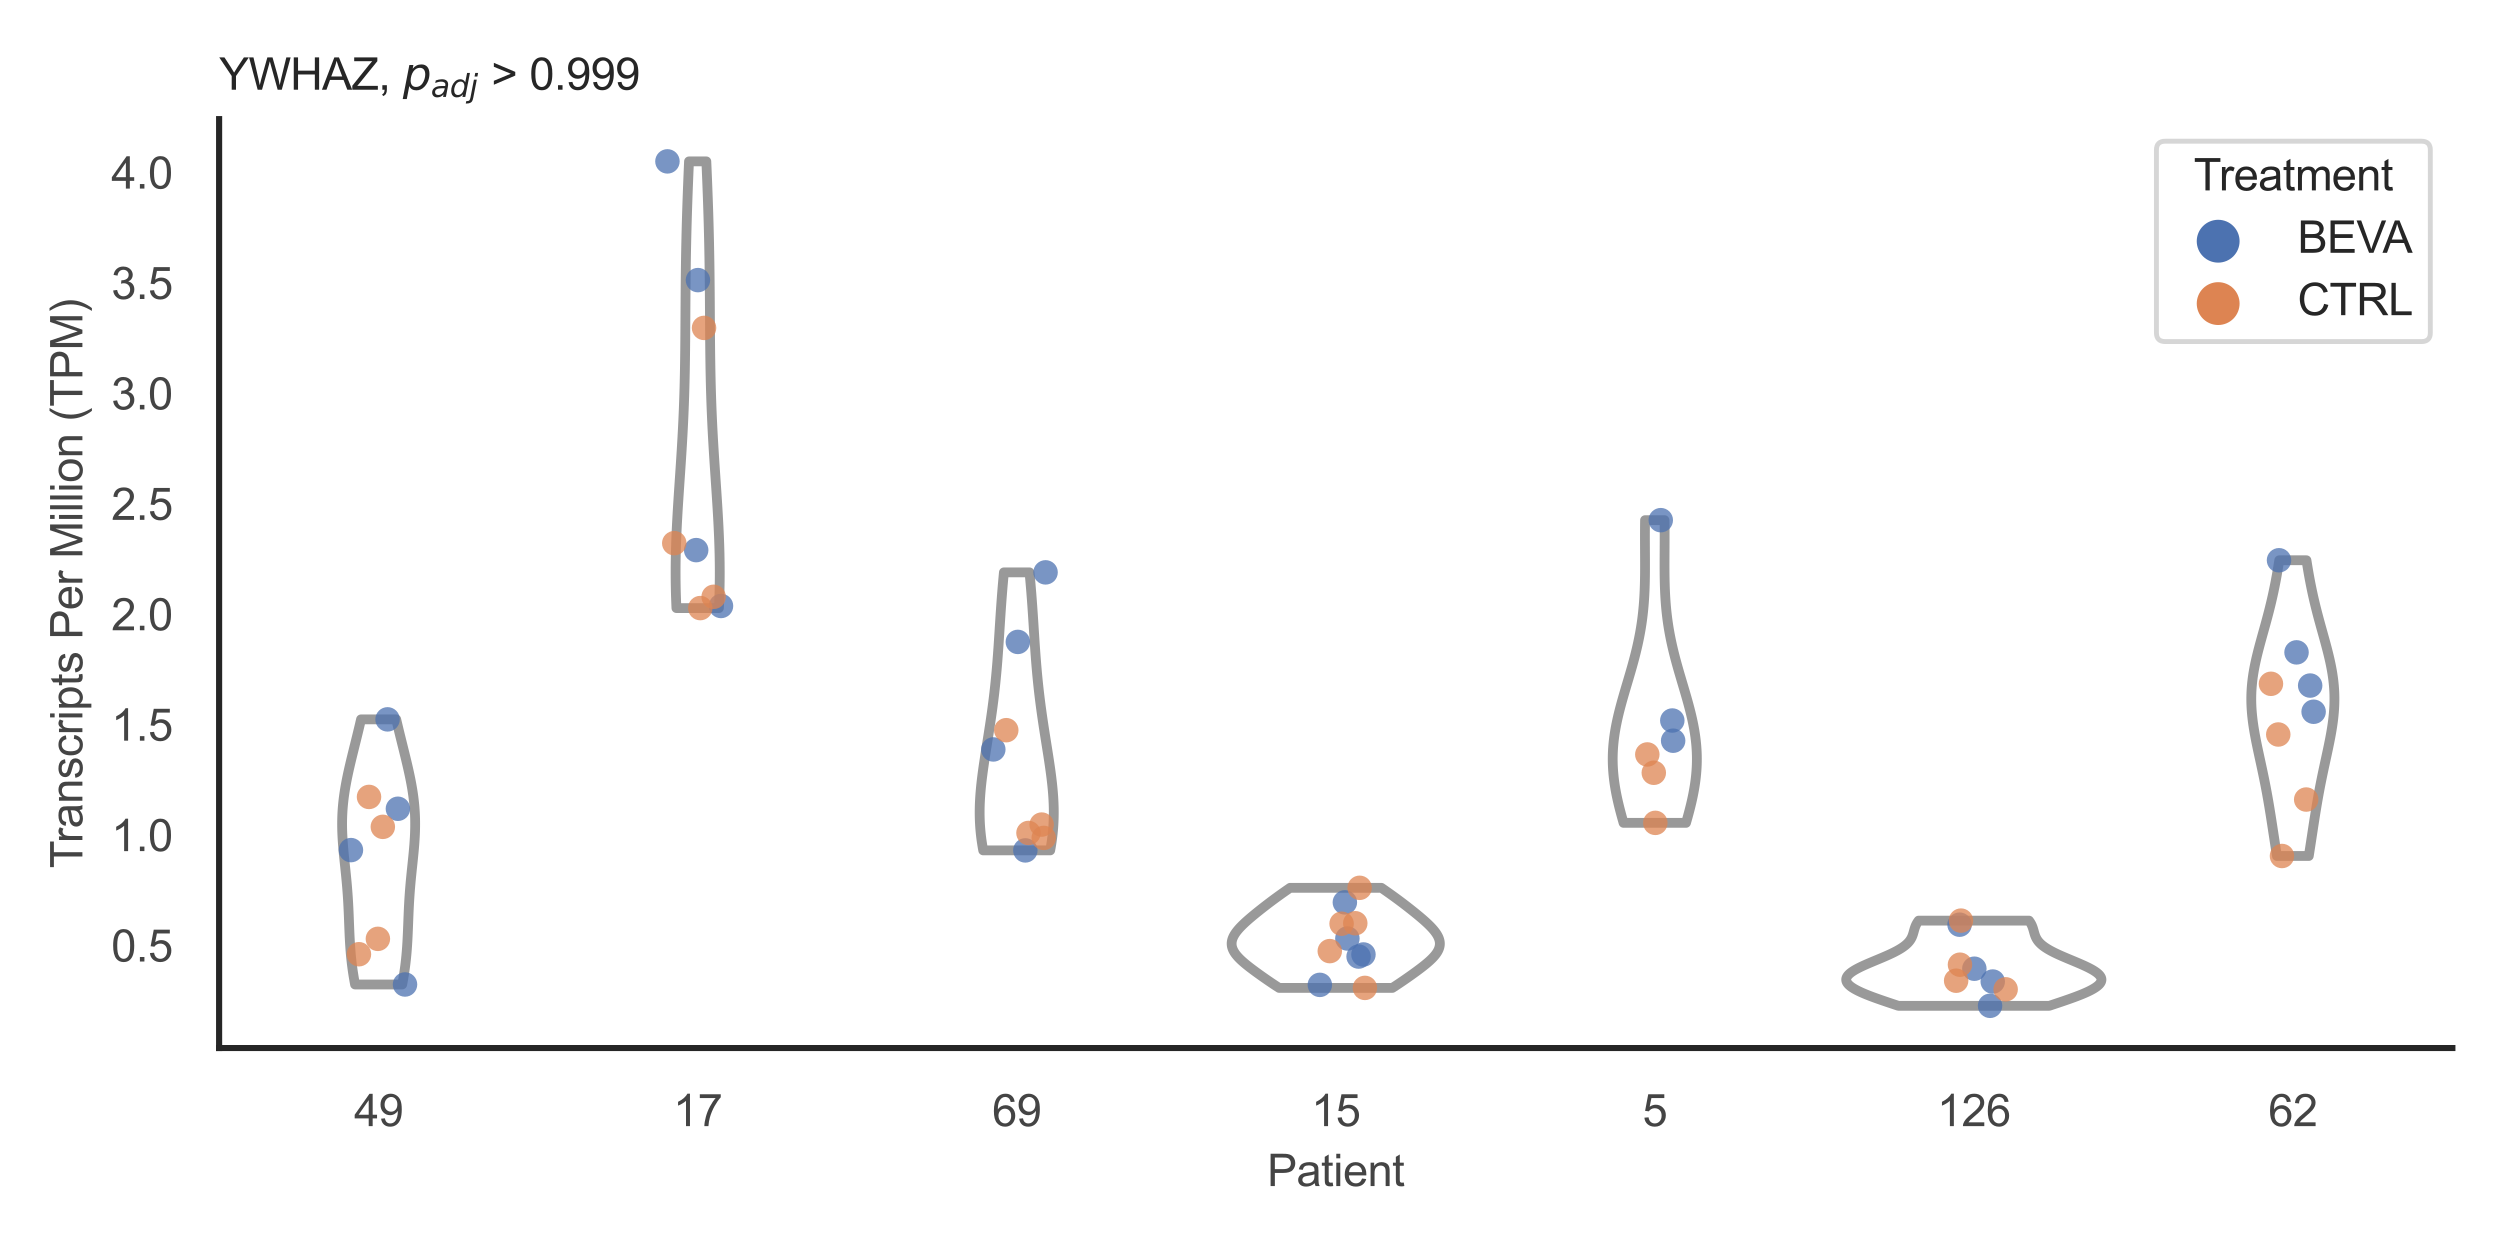 <?xml version="1.0" encoding="utf-8" standalone="no"?>
<!DOCTYPE svg PUBLIC "-//W3C//DTD SVG 1.1//EN"
  "http://www.w3.org/Graphics/SVG/1.1/DTD/svg11.dtd">
<svg xmlns:xlink="http://www.w3.org/1999/xlink" width="510.236pt" height="255.118pt" viewBox="0 0 510.236 255.118" xmlns="http://www.w3.org/2000/svg" version="1.1">
 <defs>
  <style type="text/css">*{stroke-linejoin: round; stroke-linecap: butt}</style>
 </defs>
 <g id="figure_1">
  <g id="patch_1">
   <path d="M 0 255.118 
L 510.236 255.118 
L 510.236 0 
L 0 0 
z
" style="fill: #ffffff"/>
  </g>
  <g id="axes_1">
   <g id="patch_2">
    <path d="M 44.72 213.898 
L 500.516 213.898 
L 500.516 24.32 
L 44.72 24.32 
z
" style="fill: #ffffff"/>
   </g>
   <g id="matplotlib.axis_1">
    <g id="xtick_1">
     <g id="text_1">
      <!-- 49 -->
      <g style="fill: #444444" transform="translate(72.272 229.84)scale(0.09 -0.09)">
       <defs>
        <path id="ArialMT-34" d="M 2069 0 
L 2069 1097 
L 81 1097 
L 81 1613 
L 2172 4581 
L 2631 4581 
L 2631 1613 
L 3250 1613 
L 3250 1097 
L 2631 1097 
L 2631 0 
L 2069 0 
z
M 2069 1613 
L 2069 3678 
L 634 1613 
L 2069 1613 
z
" transform="scale(0.016)"/>
        <path id="ArialMT-39" d="M 350 1059 
L 891 1109 
Q 959 728 1153 556 
Q 1347 384 1650 384 
Q 1909 384 2104 503 
Q 2300 622 2425 820 
Q 2550 1019 2634 1356 
Q 2719 1694 2719 2044 
Q 2719 2081 2716 2156 
Q 2547 1888 2255 1720 
Q 1963 1553 1622 1553 
Q 1053 1553 659 1965 
Q 266 2378 266 3053 
Q 266 3750 677 4175 
Q 1088 4600 1706 4600 
Q 2153 4600 2523 4359 
Q 2894 4119 3086 3673 
Q 3278 3228 3278 2384 
Q 3278 1506 3087 986 
Q 2897 466 2520 194 
Q 2144 -78 1638 -78 
Q 1100 -78 759 220 
Q 419 519 350 1059 
z
M 2653 3081 
Q 2653 3566 2395 3850 
Q 2138 4134 1775 4134 
Q 1400 4134 1122 3828 
Q 844 3522 844 3034 
Q 844 2597 1108 2323 
Q 1372 2050 1759 2050 
Q 2150 2050 2401 2323 
Q 2653 2597 2653 3081 
z
" transform="scale(0.016)"/>
       </defs>
       <use xlink:href="#ArialMT-34"/>
       <use xlink:href="#ArialMT-39" x="55.615"/>
      </g>
     </g>
    </g>
    <g id="xtick_2">
     <g id="text_2">
      <!-- 17 -->
      <g style="fill: #444444" transform="translate(137.386 229.84)scale(0.09 -0.09)">
       <defs>
        <path id="ArialMT-31" d="M 2384 0 
L 1822 0 
L 1822 3584 
Q 1619 3391 1289 3197 
Q 959 3003 697 2906 
L 697 3450 
Q 1169 3672 1522 3987 
Q 1875 4303 2022 4600 
L 2384 4600 
L 2384 0 
z
" transform="scale(0.016)"/>
        <path id="ArialMT-37" d="M 303 3981 
L 303 4522 
L 3269 4522 
L 3269 4084 
Q 2831 3619 2401 2847 
Q 1972 2075 1738 1259 
Q 1569 684 1522 0 
L 944 0 
Q 953 541 1156 1306 
Q 1359 2072 1739 2783 
Q 2119 3494 2547 3981 
L 303 3981 
z
" transform="scale(0.016)"/>
       </defs>
       <use xlink:href="#ArialMT-31"/>
       <use xlink:href="#ArialMT-37" x="55.615"/>
      </g>
     </g>
    </g>
    <g id="xtick_3">
     <g id="text_3">
      <!-- 69 -->
      <g style="fill: #444444" transform="translate(202.5 229.84)scale(0.09 -0.09)">
       <defs>
        <path id="ArialMT-36" d="M 3184 3459 
L 2625 3416 
Q 2550 3747 2413 3897 
Q 2184 4138 1850 4138 
Q 1581 4138 1378 3988 
Q 1113 3794 959 3422 
Q 806 3050 800 2363 
Q 1003 2672 1297 2822 
Q 1591 2972 1913 2972 
Q 2475 2972 2870 2558 
Q 3266 2144 3266 1488 
Q 3266 1056 3080 686 
Q 2894 316 2569 119 
Q 2244 -78 1831 -78 
Q 1128 -78 684 439 
Q 241 956 241 2144 
Q 241 3472 731 4075 
Q 1159 4600 1884 4600 
Q 2425 4600 2770 4297 
Q 3116 3994 3184 3459 
z
M 888 1484 
Q 888 1194 1011 928 
Q 1134 663 1356 523 
Q 1578 384 1822 384 
Q 2178 384 2434 671 
Q 2691 959 2691 1453 
Q 2691 1928 2437 2201 
Q 2184 2475 1800 2475 
Q 1419 2475 1153 2201 
Q 888 1928 888 1484 
z
" transform="scale(0.016)"/>
       </defs>
       <use xlink:href="#ArialMT-36"/>
       <use xlink:href="#ArialMT-39" x="55.615"/>
      </g>
     </g>
    </g>
    <g id="xtick_4">
     <g id="text_4">
      <!-- 15 -->
      <g style="fill: #444444" transform="translate(267.613 229.84)scale(0.09 -0.09)">
       <defs>
        <path id="ArialMT-35" d="M 266 1200 
L 856 1250 
Q 922 819 1161 601 
Q 1400 384 1738 384 
Q 2144 384 2425 690 
Q 2706 997 2706 1503 
Q 2706 1984 2436 2262 
Q 2166 2541 1728 2541 
Q 1456 2541 1237 2417 
Q 1019 2294 894 2097 
L 366 2166 
L 809 4519 
L 3088 4519 
L 3088 3981 
L 1259 3981 
L 1013 2750 
Q 1425 3038 1878 3038 
Q 2478 3038 2890 2622 
Q 3303 2206 3303 1553 
Q 3303 931 2941 478 
Q 2500 -78 1738 -78 
Q 1113 -78 717 272 
Q 322 622 266 1200 
z
" transform="scale(0.016)"/>
       </defs>
       <use xlink:href="#ArialMT-31"/>
       <use xlink:href="#ArialMT-35" x="55.615"/>
      </g>
     </g>
    </g>
    <g id="xtick_5">
     <g id="text_5">
      <!-- 5 -->
      <g style="fill: #444444" transform="translate(335.229 229.84)scale(0.09 -0.09)">
       <use xlink:href="#ArialMT-35"/>
      </g>
     </g>
    </g>
    <g id="xtick_6">
     <g id="text_6">
      <!-- 126 -->
      <g style="fill: #444444" transform="translate(395.338 229.84)scale(0.09 -0.09)">
       <defs>
        <path id="ArialMT-32" d="M 3222 541 
L 3222 0 
L 194 0 
Q 188 203 259 391 
Q 375 700 629 1000 
Q 884 1300 1366 1694 
Q 2113 2306 2375 2664 
Q 2638 3022 2638 3341 
Q 2638 3675 2398 3904 
Q 2159 4134 1775 4134 
Q 1369 4134 1125 3890 
Q 881 3647 878 3216 
L 300 3275 
Q 359 3922 746 4261 
Q 1134 4600 1788 4600 
Q 2447 4600 2831 4234 
Q 3216 3869 3216 3328 
Q 3216 3053 3103 2787 
Q 2991 2522 2730 2228 
Q 2469 1934 1863 1422 
Q 1356 997 1212 845 
Q 1069 694 975 541 
L 3222 541 
z
" transform="scale(0.016)"/>
       </defs>
       <use xlink:href="#ArialMT-31"/>
       <use xlink:href="#ArialMT-32" x="55.615"/>
       <use xlink:href="#ArialMT-36" x="111.23"/>
      </g>
     </g>
    </g>
    <g id="xtick_7">
     <g id="text_7">
      <!-- 62 -->
      <g style="fill: #444444" transform="translate(462.955 229.84)scale(0.09 -0.09)">
       <use xlink:href="#ArialMT-36"/>
       <use xlink:href="#ArialMT-32" x="55.615"/>
      </g>
     </g>
    </g>
    <g id="text_8">
     <!-- Patient -->
     <g style="fill: #444444" transform="translate(258.609 242.071)scale(0.09 -0.09)">
      <defs>
       <path id="ArialMT-50" d="M 494 0 
L 494 4581 
L 2222 4581 
Q 2678 4581 2919 4538 
Q 3256 4481 3484 4323 
Q 3713 4166 3852 3881 
Q 3991 3597 3991 3256 
Q 3991 2672 3619 2267 
Q 3247 1863 2275 1863 
L 1100 1863 
L 1100 0 
L 494 0 
z
M 1100 2403 
L 2284 2403 
Q 2872 2403 3119 2622 
Q 3366 2841 3366 3238 
Q 3366 3525 3220 3729 
Q 3075 3934 2838 4000 
Q 2684 4041 2272 4041 
L 1100 4041 
L 1100 2403 
z
" transform="scale(0.016)"/>
       <path id="ArialMT-61" d="M 2588 409 
Q 2275 144 1986 34 
Q 1697 -75 1366 -75 
Q 819 -75 525 192 
Q 231 459 231 875 
Q 231 1119 342 1320 
Q 453 1522 633 1644 
Q 813 1766 1038 1828 
Q 1203 1872 1538 1913 
Q 2219 1994 2541 2106 
Q 2544 2222 2544 2253 
Q 2544 2597 2384 2738 
Q 2169 2928 1744 2928 
Q 1347 2928 1158 2789 
Q 969 2650 878 2297 
L 328 2372 
Q 403 2725 575 2942 
Q 747 3159 1072 3276 
Q 1397 3394 1825 3394 
Q 2250 3394 2515 3294 
Q 2781 3194 2906 3042 
Q 3031 2891 3081 2659 
Q 3109 2516 3109 2141 
L 3109 1391 
Q 3109 606 3145 398 
Q 3181 191 3288 0 
L 2700 0 
Q 2613 175 2588 409 
z
M 2541 1666 
Q 2234 1541 1622 1453 
Q 1275 1403 1131 1340 
Q 988 1278 909 1158 
Q 831 1038 831 891 
Q 831 666 1001 516 
Q 1172 366 1500 366 
Q 1825 366 2078 508 
Q 2331 650 2450 897 
Q 2541 1088 2541 1459 
L 2541 1666 
z
" transform="scale(0.016)"/>
       <path id="ArialMT-74" d="M 1650 503 
L 1731 6 
Q 1494 -44 1306 -44 
Q 1000 -44 831 53 
Q 663 150 594 308 
Q 525 466 525 972 
L 525 2881 
L 113 2881 
L 113 3319 
L 525 3319 
L 525 4141 
L 1084 4478 
L 1084 3319 
L 1650 3319 
L 1650 2881 
L 1084 2881 
L 1084 941 
Q 1084 700 1114 631 
Q 1144 563 1211 522 
Q 1278 481 1403 481 
Q 1497 481 1650 503 
z
" transform="scale(0.016)"/>
       <path id="ArialMT-69" d="M 425 3934 
L 425 4581 
L 988 4581 
L 988 3934 
L 425 3934 
z
M 425 0 
L 425 3319 
L 988 3319 
L 988 0 
L 425 0 
z
" transform="scale(0.016)"/>
       <path id="ArialMT-65" d="M 2694 1069 
L 3275 997 
Q 3138 488 2766 206 
Q 2394 -75 1816 -75 
Q 1088 -75 661 373 
Q 234 822 234 1631 
Q 234 2469 665 2931 
Q 1097 3394 1784 3394 
Q 2450 3394 2872 2941 
Q 3294 2488 3294 1666 
Q 3294 1616 3291 1516 
L 816 1516 
Q 847 969 1125 678 
Q 1403 388 1819 388 
Q 2128 388 2347 550 
Q 2566 713 2694 1069 
z
M 847 1978 
L 2700 1978 
Q 2663 2397 2488 2606 
Q 2219 2931 1791 2931 
Q 1403 2931 1139 2672 
Q 875 2413 847 1978 
z
" transform="scale(0.016)"/>
       <path id="ArialMT-6e" d="M 422 0 
L 422 3319 
L 928 3319 
L 928 2847 
Q 1294 3394 1984 3394 
Q 2284 3394 2536 3286 
Q 2788 3178 2913 3003 
Q 3038 2828 3088 2588 
Q 3119 2431 3119 2041 
L 3119 0 
L 2556 0 
L 2556 2019 
Q 2556 2363 2490 2533 
Q 2425 2703 2258 2804 
Q 2091 2906 1866 2906 
Q 1506 2906 1245 2678 
Q 984 2450 984 1813 
L 984 0 
L 422 0 
z
" transform="scale(0.016)"/>
      </defs>
      <use xlink:href="#ArialMT-50"/>
      <use xlink:href="#ArialMT-61" x="66.699"/>
      <use xlink:href="#ArialMT-74" x="122.314"/>
      <use xlink:href="#ArialMT-69" x="150.098"/>
      <use xlink:href="#ArialMT-65" x="172.314"/>
      <use xlink:href="#ArialMT-6e" x="227.93"/>
      <use xlink:href="#ArialMT-74" x="283.545"/>
     </g>
    </g>
   </g>
   <g id="matplotlib.axis_2">
    <g id="ytick_1">
     <g id="text_9">
      <!-- 0.5 -->
      <g style="fill: #444444" transform="translate(22.71 196.241)scale(0.09 -0.09)">
       <defs>
        <path id="ArialMT-30" d="M 266 2259 
Q 266 3072 433 3567 
Q 600 4063 929 4331 
Q 1259 4600 1759 4600 
Q 2128 4600 2406 4451 
Q 2684 4303 2865 4023 
Q 3047 3744 3150 3342 
Q 3253 2941 3253 2259 
Q 3253 1453 3087 958 
Q 2922 463 2592 192 
Q 2263 -78 1759 -78 
Q 1097 -78 719 397 
Q 266 969 266 2259 
z
M 844 2259 
Q 844 1131 1108 757 
Q 1372 384 1759 384 
Q 2147 384 2411 759 
Q 2675 1134 2675 2259 
Q 2675 3391 2411 3762 
Q 2147 4134 1753 4134 
Q 1366 4134 1134 3806 
Q 844 3388 844 2259 
z
" transform="scale(0.016)"/>
        <path id="ArialMT-2e" d="M 581 0 
L 581 641 
L 1222 641 
L 1222 0 
L 581 0 
z
" transform="scale(0.016)"/>
       </defs>
       <use xlink:href="#ArialMT-30"/>
       <use xlink:href="#ArialMT-2e" x="55.615"/>
       <use xlink:href="#ArialMT-35" x="83.398"/>
      </g>
     </g>
    </g>
    <g id="ytick_2">
     <g id="text_10">
      <!-- 1.0 -->
      <g style="fill: #444444" transform="translate(22.71 173.705)scale(0.09 -0.09)">
       <use xlink:href="#ArialMT-31"/>
       <use xlink:href="#ArialMT-2e" x="55.615"/>
       <use xlink:href="#ArialMT-30" x="83.398"/>
      </g>
     </g>
    </g>
    <g id="ytick_3">
     <g id="text_11">
      <!-- 1.5 -->
      <g style="fill: #444444" transform="translate(22.71 151.168)scale(0.09 -0.09)">
       <use xlink:href="#ArialMT-31"/>
       <use xlink:href="#ArialMT-2e" x="55.615"/>
       <use xlink:href="#ArialMT-35" x="83.398"/>
      </g>
     </g>
    </g>
    <g id="ytick_4">
     <g id="text_12">
      <!-- 2.0 -->
      <g style="fill: #444444" transform="translate(22.71 128.632)scale(0.09 -0.09)">
       <use xlink:href="#ArialMT-32"/>
       <use xlink:href="#ArialMT-2e" x="55.615"/>
       <use xlink:href="#ArialMT-30" x="83.398"/>
      </g>
     </g>
    </g>
    <g id="ytick_5">
     <g id="text_13">
      <!-- 2.5 -->
      <g style="fill: #444444" transform="translate(22.71 106.096)scale(0.09 -0.09)">
       <use xlink:href="#ArialMT-32"/>
       <use xlink:href="#ArialMT-2e" x="55.615"/>
       <use xlink:href="#ArialMT-35" x="83.398"/>
      </g>
     </g>
    </g>
    <g id="ytick_6">
     <g id="text_14">
      <!-- 3.0 -->
      <g style="fill: #444444" transform="translate(22.71 83.559)scale(0.09 -0.09)">
       <defs>
        <path id="ArialMT-33" d="M 269 1209 
L 831 1284 
Q 928 806 1161 595 
Q 1394 384 1728 384 
Q 2125 384 2398 659 
Q 2672 934 2672 1341 
Q 2672 1728 2419 1979 
Q 2166 2231 1775 2231 
Q 1616 2231 1378 2169 
L 1441 2663 
Q 1497 2656 1531 2656 
Q 1891 2656 2178 2843 
Q 2466 3031 2466 3422 
Q 2466 3731 2256 3934 
Q 2047 4138 1716 4138 
Q 1388 4138 1169 3931 
Q 950 3725 888 3313 
L 325 3413 
Q 428 3978 793 4289 
Q 1159 4600 1703 4600 
Q 2078 4600 2393 4439 
Q 2709 4278 2876 4000 
Q 3044 3722 3044 3409 
Q 3044 3113 2884 2869 
Q 2725 2625 2413 2481 
Q 2819 2388 3044 2092 
Q 3269 1797 3269 1353 
Q 3269 753 2831 336 
Q 2394 -81 1725 -81 
Q 1122 -81 723 278 
Q 325 638 269 1209 
z
" transform="scale(0.016)"/>
       </defs>
       <use xlink:href="#ArialMT-33"/>
       <use xlink:href="#ArialMT-2e" x="55.615"/>
       <use xlink:href="#ArialMT-30" x="83.398"/>
      </g>
     </g>
    </g>
    <g id="ytick_7">
     <g id="text_15">
      <!-- 3.5 -->
      <g style="fill: #444444" transform="translate(22.71 61.023)scale(0.09 -0.09)">
       <use xlink:href="#ArialMT-33"/>
       <use xlink:href="#ArialMT-2e" x="55.615"/>
       <use xlink:href="#ArialMT-35" x="83.398"/>
      </g>
     </g>
    </g>
    <g id="ytick_8">
     <g id="text_16">
      <!-- 4.0 -->
      <g style="fill: #444444" transform="translate(22.71 38.487)scale(0.09 -0.09)">
       <use xlink:href="#ArialMT-34"/>
       <use xlink:href="#ArialMT-2e" x="55.615"/>
       <use xlink:href="#ArialMT-30" x="83.398"/>
      </g>
     </g>
    </g>
    <g id="text_17">
     <!-- Transcripts Per Million (TPM) -->
     <g style="fill: #444444" transform="translate(16.816 177.194)rotate(-90)scale(0.09 -0.09)">
      <defs>
       <path id="ArialMT-54" d="M 1659 0 
L 1659 4041 
L 150 4041 
L 150 4581 
L 3781 4581 
L 3781 4041 
L 2266 4041 
L 2266 0 
L 1659 0 
z
" transform="scale(0.016)"/>
       <path id="ArialMT-72" d="M 416 0 
L 416 3319 
L 922 3319 
L 922 2816 
Q 1116 3169 1280 3281 
Q 1444 3394 1641 3394 
Q 1925 3394 2219 3213 
L 2025 2691 
Q 1819 2813 1613 2813 
Q 1428 2813 1281 2702 
Q 1134 2591 1072 2394 
Q 978 2094 978 1738 
L 978 0 
L 416 0 
z
" transform="scale(0.016)"/>
       <path id="ArialMT-73" d="M 197 991 
L 753 1078 
Q 800 744 1014 566 
Q 1228 388 1613 388 
Q 2000 388 2187 545 
Q 2375 703 2375 916 
Q 2375 1106 2209 1216 
Q 2094 1291 1634 1406 
Q 1016 1563 777 1677 
Q 538 1791 414 1992 
Q 291 2194 291 2438 
Q 291 2659 392 2848 
Q 494 3038 669 3163 
Q 800 3259 1026 3326 
Q 1253 3394 1513 3394 
Q 1903 3394 2198 3281 
Q 2494 3169 2634 2976 
Q 2775 2784 2828 2463 
L 2278 2388 
Q 2241 2644 2061 2787 
Q 1881 2931 1553 2931 
Q 1166 2931 1000 2803 
Q 834 2675 834 2503 
Q 834 2394 903 2306 
Q 972 2216 1119 2156 
Q 1203 2125 1616 2013 
Q 2213 1853 2448 1751 
Q 2684 1650 2818 1456 
Q 2953 1263 2953 975 
Q 2953 694 2789 445 
Q 2625 197 2315 61 
Q 2006 -75 1616 -75 
Q 969 -75 630 194 
Q 291 463 197 991 
z
" transform="scale(0.016)"/>
       <path id="ArialMT-63" d="M 2588 1216 
L 3141 1144 
Q 3050 572 2676 248 
Q 2303 -75 1759 -75 
Q 1078 -75 664 370 
Q 250 816 250 1647 
Q 250 2184 428 2587 
Q 606 2991 970 3192 
Q 1334 3394 1763 3394 
Q 2303 3394 2647 3120 
Q 2991 2847 3088 2344 
L 2541 2259 
Q 2463 2594 2264 2762 
Q 2066 2931 1784 2931 
Q 1359 2931 1093 2626 
Q 828 2322 828 1663 
Q 828 994 1084 691 
Q 1341 388 1753 388 
Q 2084 388 2306 591 
Q 2528 794 2588 1216 
z
" transform="scale(0.016)"/>
       <path id="ArialMT-70" d="M 422 -1272 
L 422 3319 
L 934 3319 
L 934 2888 
Q 1116 3141 1344 3267 
Q 1572 3394 1897 3394 
Q 2322 3394 2647 3175 
Q 2972 2956 3137 2557 
Q 3303 2159 3303 1684 
Q 3303 1175 3120 767 
Q 2938 359 2589 142 
Q 2241 -75 1856 -75 
Q 1575 -75 1351 44 
Q 1128 163 984 344 
L 984 -1272 
L 422 -1272 
z
M 931 1641 
Q 931 1000 1190 694 
Q 1450 388 1819 388 
Q 2194 388 2461 705 
Q 2728 1022 2728 1688 
Q 2728 2322 2467 2637 
Q 2206 2953 1844 2953 
Q 1484 2953 1207 2617 
Q 931 2281 931 1641 
z
" transform="scale(0.016)"/>
       <path id="ArialMT-20" transform="scale(0.016)"/>
       <path id="ArialMT-4d" d="M 475 0 
L 475 4581 
L 1388 4581 
L 2472 1338 
Q 2622 884 2691 659 
Q 2769 909 2934 1394 
L 4031 4581 
L 4847 4581 
L 4847 0 
L 4263 0 
L 4263 3834 
L 2931 0 
L 2384 0 
L 1059 3900 
L 1059 0 
L 475 0 
z
" transform="scale(0.016)"/>
       <path id="ArialMT-6c" d="M 409 0 
L 409 4581 
L 972 4581 
L 972 0 
L 409 0 
z
" transform="scale(0.016)"/>
       <path id="ArialMT-6f" d="M 213 1659 
Q 213 2581 725 3025 
Q 1153 3394 1769 3394 
Q 2453 3394 2887 2945 
Q 3322 2497 3322 1706 
Q 3322 1066 3130 698 
Q 2938 331 2570 128 
Q 2203 -75 1769 -75 
Q 1072 -75 642 372 
Q 213 819 213 1659 
z
M 791 1659 
Q 791 1022 1069 705 
Q 1347 388 1769 388 
Q 2188 388 2466 706 
Q 2744 1025 2744 1678 
Q 2744 2294 2464 2611 
Q 2184 2928 1769 2928 
Q 1347 2928 1069 2612 
Q 791 2297 791 1659 
z
" transform="scale(0.016)"/>
       <path id="ArialMT-28" d="M 1497 -1347 
Q 1031 -759 709 28 
Q 388 816 388 1659 
Q 388 2403 628 3084 
Q 909 3875 1497 4659 
L 1900 4659 
Q 1522 4009 1400 3731 
Q 1209 3300 1100 2831 
Q 966 2247 966 1656 
Q 966 153 1900 -1347 
L 1497 -1347 
z
" transform="scale(0.016)"/>
       <path id="ArialMT-29" d="M 791 -1347 
L 388 -1347 
Q 1322 153 1322 1656 
Q 1322 2244 1188 2822 
Q 1081 3291 891 3722 
Q 769 4003 388 4659 
L 791 4659 
Q 1378 3875 1659 3084 
Q 1900 2403 1900 1659 
Q 1900 816 1576 28 
Q 1253 -759 791 -1347 
z
" transform="scale(0.016)"/>
      </defs>
      <use xlink:href="#ArialMT-54"/>
      <use xlink:href="#ArialMT-72" x="57.334"/>
      <use xlink:href="#ArialMT-61" x="90.635"/>
      <use xlink:href="#ArialMT-6e" x="146.25"/>
      <use xlink:href="#ArialMT-73" x="201.865"/>
      <use xlink:href="#ArialMT-63" x="251.865"/>
      <use xlink:href="#ArialMT-72" x="301.865"/>
      <use xlink:href="#ArialMT-69" x="335.166"/>
      <use xlink:href="#ArialMT-70" x="357.383"/>
      <use xlink:href="#ArialMT-74" x="412.998"/>
      <use xlink:href="#ArialMT-73" x="440.781"/>
      <use xlink:href="#ArialMT-20" x="490.781"/>
      <use xlink:href="#ArialMT-50" x="518.564"/>
      <use xlink:href="#ArialMT-65" x="585.264"/>
      <use xlink:href="#ArialMT-72" x="640.879"/>
      <use xlink:href="#ArialMT-20" x="674.18"/>
      <use xlink:href="#ArialMT-4d" x="701.963"/>
      <use xlink:href="#ArialMT-69" x="785.264"/>
      <use xlink:href="#ArialMT-6c" x="807.48"/>
      <use xlink:href="#ArialMT-6c" x="829.697"/>
      <use xlink:href="#ArialMT-69" x="851.914"/>
      <use xlink:href="#ArialMT-6f" x="874.131"/>
      <use xlink:href="#ArialMT-6e" x="929.746"/>
      <use xlink:href="#ArialMT-20" x="985.361"/>
      <use xlink:href="#ArialMT-28" x="1013.145"/>
      <use xlink:href="#ArialMT-54" x="1046.445"/>
      <use xlink:href="#ArialMT-50" x="1107.529"/>
      <use xlink:href="#ArialMT-4d" x="1174.229"/>
      <use xlink:href="#ArialMT-29" x="1257.529"/>
     </g>
    </g>
   </g>
   <g id="PolyCollection_1">
    <defs>
     <path id="m2424b8902e" d="M 82.09 -54.19 
L 72.464 -54.19 
L 72.362 -54.737 
L 72.265 -55.284 
L 72.172 -55.83 
L 72.085 -56.377 
L 72.002 -56.923 
L 71.925 -57.47 
L 71.852 -58.016 
L 71.785 -58.563 
L 71.723 -59.109 
L 71.665 -59.656 
L 71.613 -60.202 
L 71.565 -60.749 
L 71.521 -61.296 
L 71.481 -61.842 
L 71.445 -62.389 
L 71.412 -62.935 
L 71.382 -63.482 
L 71.354 -64.028 
L 71.329 -64.575 
L 71.306 -65.121 
L 71.283 -65.668 
L 71.262 -66.215 
L 71.241 -66.761 
L 71.22 -67.308 
L 71.199 -67.854 
L 71.177 -68.401 
L 71.154 -68.947 
L 71.129 -69.494 
L 71.103 -70.04 
L 71.074 -70.587 
L 71.044 -71.134 
L 71.011 -71.68 
L 70.975 -72.227 
L 70.937 -72.773 
L 70.896 -73.32 
L 70.853 -73.866 
L 70.807 -74.413 
L 70.759 -74.959 
L 70.708 -75.506 
L 70.656 -76.052 
L 70.602 -76.599 
L 70.546 -77.146 
L 70.49 -77.692 
L 70.433 -78.239 
L 70.375 -78.785 
L 70.318 -79.332 
L 70.262 -79.878 
L 70.207 -80.425 
L 70.153 -80.971 
L 70.102 -81.518 
L 70.054 -82.065 
L 70.009 -82.611 
L 69.967 -83.158 
L 69.93 -83.704 
L 69.898 -84.251 
L 69.871 -84.797 
L 69.849 -85.344 
L 69.834 -85.89 
L 69.824 -86.437 
L 69.821 -86.983 
L 69.825 -87.53 
L 69.836 -88.077 
L 69.854 -88.623 
L 69.879 -89.17 
L 69.911 -89.716 
L 69.951 -90.263 
L 69.998 -90.809 
L 70.052 -91.356 
L 70.113 -91.902 
L 70.181 -92.449 
L 70.256 -92.996 
L 70.337 -93.542 
L 70.424 -94.089 
L 70.517 -94.635 
L 70.616 -95.182 
L 70.719 -95.728 
L 70.828 -96.275 
L 70.94 -96.821 
L 71.057 -97.368 
L 71.177 -97.915 
L 71.301 -98.461 
L 71.428 -99.008 
L 71.556 -99.554 
L 71.687 -100.101 
L 71.82 -100.647 
L 71.954 -101.194 
L 72.089 -101.74 
L 72.224 -102.287 
L 72.36 -102.833 
L 72.496 -103.38 
L 72.632 -103.927 
L 72.767 -104.473 
L 72.902 -105.02 
L 73.036 -105.566 
L 73.168 -106.113 
L 73.3 -106.659 
L 73.43 -107.206 
L 73.558 -107.752 
L 73.685 -108.299 
L 80.869 -108.299 
L 80.869 -108.299 
L 80.995 -107.752 
L 81.124 -107.206 
L 81.254 -106.659 
L 81.385 -106.113 
L 81.518 -105.566 
L 81.652 -105.02 
L 81.787 -104.473 
L 81.922 -103.927 
L 82.058 -103.38 
L 82.194 -102.833 
L 82.33 -102.287 
L 82.465 -101.74 
L 82.6 -101.194 
L 82.734 -100.647 
L 82.866 -100.101 
L 82.997 -99.554 
L 83.126 -99.008 
L 83.253 -98.461 
L 83.376 -97.915 
L 83.497 -97.368 
L 83.613 -96.821 
L 83.726 -96.275 
L 83.835 -95.728 
L 83.938 -95.182 
L 84.037 -94.635 
L 84.13 -94.089 
L 84.217 -93.542 
L 84.298 -92.996 
L 84.373 -92.449 
L 84.44 -91.902 
L 84.502 -91.356 
L 84.556 -90.809 
L 84.603 -90.263 
L 84.642 -89.716 
L 84.675 -89.17 
L 84.7 -88.623 
L 84.718 -88.077 
L 84.729 -87.53 
L 84.733 -86.983 
L 84.73 -86.437 
L 84.72 -85.89 
L 84.704 -85.344 
L 84.683 -84.797 
L 84.656 -84.251 
L 84.623 -83.704 
L 84.586 -83.158 
L 84.545 -82.611 
L 84.5 -82.065 
L 84.452 -81.518 
L 84.401 -80.971 
L 84.347 -80.425 
L 84.292 -79.878 
L 84.236 -79.332 
L 84.179 -78.785 
L 84.121 -78.239 
L 84.064 -77.692 
L 84.007 -77.146 
L 83.952 -76.599 
L 83.898 -76.052 
L 83.845 -75.506 
L 83.795 -74.959 
L 83.747 -74.413 
L 83.701 -73.866 
L 83.657 -73.32 
L 83.617 -72.773 
L 83.579 -72.227 
L 83.543 -71.68 
L 83.51 -71.134 
L 83.479 -70.587 
L 83.451 -70.04 
L 83.425 -69.494 
L 83.4 -68.947 
L 83.377 -68.401 
L 83.355 -67.854 
L 83.334 -67.308 
L 83.313 -66.761 
L 83.292 -66.215 
L 83.27 -65.668 
L 83.248 -65.121 
L 83.225 -64.575 
L 83.199 -64.028 
L 83.172 -63.482 
L 83.142 -62.935 
L 83.109 -62.389 
L 83.073 -61.842 
L 83.033 -61.296 
L 82.989 -60.749 
L 82.941 -60.202 
L 82.888 -59.656 
L 82.831 -59.109 
L 82.769 -58.563 
L 82.701 -58.016 
L 82.629 -57.47 
L 82.552 -56.923 
L 82.469 -56.377 
L 82.382 -55.83 
L 82.289 -55.284 
L 82.192 -54.737 
L 82.09 -54.19 
z
" style="stroke: #999999; stroke-width: 2"/>
    </defs>
    <g clip-path="url(#p2671a40a2f)">
     <use xlink:href="#m2424b8902e" x="0" y="255.118" style="fill: #ffffff; stroke: #999999; stroke-width: 2"/>
    </g>
   </g>
   <g id="PolyCollection_2">
    <defs>
     <path id="ma54ef57b69" d="M 146.727 -131.012 
L 138.054 -131.012 
L 138.014 -131.933 
L 137.979 -132.854 
L 137.949 -133.775 
L 137.925 -134.696 
L 137.907 -135.617 
L 137.894 -136.538 
L 137.887 -137.459 
L 137.885 -138.379 
L 137.888 -139.3 
L 137.896 -140.221 
L 137.91 -141.142 
L 137.929 -142.063 
L 137.952 -142.984 
L 137.98 -143.905 
L 138.012 -144.826 
L 138.049 -145.747 
L 138.089 -146.667 
L 138.133 -147.588 
L 138.18 -148.509 
L 138.23 -149.43 
L 138.282 -150.351 
L 138.337 -151.272 
L 138.394 -152.193 
L 138.453 -153.114 
L 138.513 -154.035 
L 138.574 -154.956 
L 138.636 -155.876 
L 138.698 -156.797 
L 138.76 -157.718 
L 138.823 -158.639 
L 138.884 -159.56 
L 138.945 -160.481 
L 139.005 -161.402 
L 139.064 -162.323 
L 139.122 -163.244 
L 139.177 -164.165 
L 139.231 -165.085 
L 139.283 -166.006 
L 139.333 -166.927 
L 139.381 -167.848 
L 139.426 -168.769 
L 139.469 -169.69 
L 139.51 -170.611 
L 139.548 -171.532 
L 139.583 -172.453 
L 139.616 -173.373 
L 139.647 -174.294 
L 139.675 -175.215 
L 139.701 -176.136 
L 139.724 -177.057 
L 139.745 -177.978 
L 139.765 -178.899 
L 139.782 -179.82 
L 139.797 -180.741 
L 139.811 -181.662 
L 139.823 -182.582 
L 139.834 -183.503 
L 139.843 -184.424 
L 139.852 -185.345 
L 139.859 -186.266 
L 139.866 -187.187 
L 139.872 -188.108 
L 139.878 -189.029 
L 139.884 -189.95 
L 139.889 -190.87 
L 139.894 -191.791 
L 139.9 -192.712 
L 139.906 -193.633 
L 139.912 -194.554 
L 139.919 -195.475 
L 139.927 -196.396 
L 139.935 -197.317 
L 139.944 -198.238 
L 139.955 -199.159 
L 139.966 -200.079 
L 139.979 -201 
L 139.992 -201.921 
L 140.007 -202.842 
L 140.024 -203.763 
L 140.041 -204.684 
L 140.061 -205.605 
L 140.081 -206.526 
L 140.103 -207.447 
L 140.126 -208.367 
L 140.151 -209.288 
L 140.177 -210.209 
L 140.204 -211.13 
L 140.233 -212.051 
L 140.263 -212.972 
L 140.294 -213.893 
L 140.327 -214.814 
L 140.36 -215.735 
L 140.395 -216.656 
L 140.431 -217.576 
L 140.468 -218.497 
L 140.505 -219.418 
L 140.544 -220.339 
L 140.583 -221.26 
L 140.624 -222.181 
L 144.158 -222.181 
L 144.158 -222.181 
L 144.198 -221.26 
L 144.237 -220.339 
L 144.276 -219.418 
L 144.314 -218.497 
L 144.35 -217.576 
L 144.386 -216.656 
L 144.421 -215.735 
L 144.455 -214.814 
L 144.487 -213.893 
L 144.518 -212.972 
L 144.548 -212.051 
L 144.577 -211.13 
L 144.605 -210.209 
L 144.631 -209.288 
L 144.655 -208.367 
L 144.678 -207.447 
L 144.7 -206.526 
L 144.721 -205.605 
L 144.74 -204.684 
L 144.757 -203.763 
L 144.774 -202.842 
L 144.789 -201.921 
L 144.803 -201 
L 144.815 -200.079 
L 144.827 -199.159 
L 144.837 -198.238 
L 144.846 -197.317 
L 144.855 -196.396 
L 144.862 -195.475 
L 144.869 -194.554 
L 144.876 -193.633 
L 144.881 -192.712 
L 144.887 -191.791 
L 144.892 -190.87 
L 144.898 -189.95 
L 144.903 -189.029 
L 144.909 -188.108 
L 144.915 -187.187 
L 144.922 -186.266 
L 144.929 -185.345 
L 144.938 -184.424 
L 144.947 -183.503 
L 144.958 -182.582 
L 144.97 -181.662 
L 144.984 -180.741 
L 144.999 -179.82 
L 145.017 -178.899 
L 145.036 -177.978 
L 145.057 -177.057 
L 145.081 -176.136 
L 145.106 -175.215 
L 145.135 -174.294 
L 145.165 -173.373 
L 145.198 -172.453 
L 145.234 -171.532 
L 145.272 -170.611 
L 145.312 -169.69 
L 145.355 -168.769 
L 145.4 -167.848 
L 145.448 -166.927 
L 145.498 -166.006 
L 145.55 -165.085 
L 145.604 -164.165 
L 145.66 -163.244 
L 145.717 -162.323 
L 145.776 -161.402 
L 145.836 -160.481 
L 145.897 -159.56 
L 145.959 -158.639 
L 146.021 -157.718 
L 146.083 -156.797 
L 146.145 -155.876 
L 146.207 -154.956 
L 146.268 -154.035 
L 146.328 -153.114 
L 146.387 -152.193 
L 146.444 -151.272 
L 146.499 -150.351 
L 146.552 -149.43 
L 146.602 -148.509 
L 146.649 -147.588 
L 146.692 -146.667 
L 146.733 -145.747 
L 146.769 -144.826 
L 146.801 -143.905 
L 146.829 -142.984 
L 146.853 -142.063 
L 146.871 -141.142 
L 146.885 -140.221 
L 146.893 -139.3 
L 146.897 -138.379 
L 146.895 -137.459 
L 146.887 -136.538 
L 146.874 -135.617 
L 146.856 -134.696 
L 146.832 -133.775 
L 146.803 -132.854 
L 146.768 -131.933 
L 146.727 -131.012 
z
" style="stroke: #999999; stroke-width: 2"/>
    </defs>
    <g clip-path="url(#p2671a40a2f)">
     <use xlink:href="#ma54ef57b69" x="0" y="255.118" style="fill: #ffffff; stroke: #999999; stroke-width: 2"/>
    </g>
   </g>
   <g id="PolyCollection_3">
    <defs>
     <path id="m5ff081ca56" d="M 214.341 -81.557 
L 200.667 -81.557 
L 200.564 -82.13 
L 200.468 -82.703 
L 200.38 -83.276 
L 200.299 -83.849 
L 200.227 -84.423 
L 200.163 -84.996 
L 200.107 -85.569 
L 200.059 -86.142 
L 200.019 -86.715 
L 199.988 -87.288 
L 199.964 -87.862 
L 199.949 -88.435 
L 199.941 -89.008 
L 199.941 -89.581 
L 199.948 -90.154 
L 199.962 -90.727 
L 199.984 -91.301 
L 200.012 -91.874 
L 200.046 -92.447 
L 200.086 -93.02 
L 200.132 -93.593 
L 200.183 -94.166 
L 200.239 -94.74 
L 200.3 -95.313 
L 200.366 -95.886 
L 200.435 -96.459 
L 200.508 -97.032 
L 200.584 -97.606 
L 200.663 -98.179 
L 200.744 -98.752 
L 200.828 -99.325 
L 200.914 -99.898 
L 201.001 -100.471 
L 201.09 -101.045 
L 201.179 -101.618 
L 201.27 -102.191 
L 201.361 -102.764 
L 201.452 -103.337 
L 201.543 -103.91 
L 201.634 -104.484 
L 201.724 -105.057 
L 201.814 -105.63 
L 201.903 -106.203 
L 201.991 -106.776 
L 202.078 -107.349 
L 202.164 -107.923 
L 202.248 -108.496 
L 202.331 -109.069 
L 202.412 -109.642 
L 202.491 -110.215 
L 202.569 -110.788 
L 202.644 -111.362 
L 202.718 -111.935 
L 202.79 -112.508 
L 202.86 -113.081 
L 202.928 -113.654 
L 202.993 -114.227 
L 203.057 -114.801 
L 203.119 -115.374 
L 203.178 -115.947 
L 203.236 -116.52 
L 203.291 -117.093 
L 203.345 -117.666 
L 203.397 -118.24 
L 203.447 -118.813 
L 203.496 -119.386 
L 203.543 -119.959 
L 203.588 -120.532 
L 203.632 -121.106 
L 203.675 -121.679 
L 203.716 -122.252 
L 203.757 -122.825 
L 203.796 -123.398 
L 203.835 -123.971 
L 203.873 -124.545 
L 203.91 -125.118 
L 203.947 -125.691 
L 203.984 -126.264 
L 204.02 -126.837 
L 204.057 -127.41 
L 204.094 -127.984 
L 204.131 -128.557 
L 204.168 -129.13 
L 204.206 -129.703 
L 204.244 -130.276 
L 204.284 -130.849 
L 204.324 -131.423 
L 204.365 -131.996 
L 204.407 -132.569 
L 204.45 -133.142 
L 204.494 -133.715 
L 204.539 -134.288 
L 204.586 -134.862 
L 204.633 -135.435 
L 204.683 -136.008 
L 204.733 -136.581 
L 204.785 -137.154 
L 204.837 -137.727 
L 204.892 -138.301 
L 210.117 -138.301 
L 210.117 -138.301 
L 210.171 -137.727 
L 210.224 -137.154 
L 210.276 -136.581 
L 210.326 -136.008 
L 210.375 -135.435 
L 210.423 -134.862 
L 210.47 -134.288 
L 210.515 -133.715 
L 210.559 -133.142 
L 210.602 -132.569 
L 210.644 -131.996 
L 210.685 -131.423 
L 210.725 -130.849 
L 210.764 -130.276 
L 210.803 -129.703 
L 210.841 -129.13 
L 210.878 -128.557 
L 210.915 -127.984 
L 210.952 -127.41 
L 210.988 -126.837 
L 211.025 -126.264 
L 211.062 -125.691 
L 211.099 -125.118 
L 211.136 -124.545 
L 211.174 -123.971 
L 211.213 -123.398 
L 211.252 -122.825 
L 211.293 -122.252 
L 211.334 -121.679 
L 211.377 -121.106 
L 211.421 -120.532 
L 211.466 -119.959 
L 211.513 -119.386 
L 211.561 -118.813 
L 211.612 -118.24 
L 211.663 -117.666 
L 211.717 -117.093 
L 211.773 -116.52 
L 211.831 -115.947 
L 211.89 -115.374 
L 211.952 -114.801 
L 212.015 -114.227 
L 212.081 -113.654 
L 212.149 -113.081 
L 212.219 -112.508 
L 212.291 -111.935 
L 212.364 -111.362 
L 212.44 -110.788 
L 212.518 -110.215 
L 212.597 -109.642 
L 212.678 -109.069 
L 212.761 -108.496 
L 212.845 -107.923 
L 212.931 -107.349 
L 213.018 -106.776 
L 213.106 -106.203 
L 213.195 -105.63 
L 213.284 -105.057 
L 213.375 -104.484 
L 213.466 -103.91 
L 213.557 -103.337 
L 213.648 -102.764 
L 213.739 -102.191 
L 213.829 -101.618 
L 213.919 -101.045 
L 214.008 -100.471 
L 214.095 -99.898 
L 214.181 -99.325 
L 214.264 -98.752 
L 214.346 -98.179 
L 214.425 -97.606 
L 214.501 -97.032 
L 214.574 -96.459 
L 214.643 -95.886 
L 214.708 -95.313 
L 214.769 -94.74 
L 214.826 -94.166 
L 214.877 -93.593 
L 214.923 -93.02 
L 214.963 -92.447 
L 214.997 -91.874 
L 215.025 -91.301 
L 215.046 -90.727 
L 215.061 -90.154 
L 215.068 -89.581 
L 215.068 -89.008 
L 215.06 -88.435 
L 215.044 -87.862 
L 215.021 -87.288 
L 214.989 -86.715 
L 214.95 -86.142 
L 214.902 -85.569 
L 214.846 -84.996 
L 214.782 -84.423 
L 214.709 -83.849 
L 214.629 -83.276 
L 214.541 -82.703 
L 214.445 -82.13 
L 214.341 -81.557 
z
" style="stroke: #999999; stroke-width: 2"/>
    </defs>
    <g clip-path="url(#p2671a40a2f)">
     <use xlink:href="#m5ff081ca56" x="0" y="255.118" style="fill: #ffffff; stroke: #999999; stroke-width: 2"/>
    </g>
   </g>
   <g id="PolyCollection_4">
    <defs>
     <path id="m3b140018f6" d="M 284.18 -53.494 
L 261.057 -53.494 
L 260.738 -53.7 
L 260.422 -53.906 
L 260.109 -54.113 
L 259.799 -54.319 
L 259.491 -54.525 
L 259.186 -54.732 
L 258.883 -54.938 
L 258.583 -55.144 
L 258.284 -55.351 
L 257.988 -55.557 
L 257.694 -55.763 
L 257.402 -55.97 
L 257.112 -56.176 
L 256.824 -56.382 
L 256.539 -56.589 
L 256.256 -56.795 
L 255.975 -57.001 
L 255.698 -57.208 
L 255.424 -57.414 
L 255.153 -57.62 
L 254.887 -57.827 
L 254.625 -58.033 
L 254.369 -58.239 
L 254.118 -58.446 
L 253.874 -58.652 
L 253.638 -58.858 
L 253.409 -59.064 
L 253.189 -59.271 
L 252.979 -59.477 
L 252.779 -59.683 
L 252.589 -59.89 
L 252.412 -60.096 
L 252.246 -60.302 
L 252.094 -60.509 
L 251.955 -60.715 
L 251.83 -60.921 
L 251.719 -61.128 
L 251.623 -61.334 
L 251.542 -61.54 
L 251.476 -61.747 
L 251.426 -61.953 
L 251.392 -62.159 
L 251.373 -62.366 
L 251.369 -62.572 
L 251.381 -62.778 
L 251.408 -62.985 
L 251.449 -63.191 
L 251.506 -63.397 
L 251.576 -63.604 
L 251.66 -63.81 
L 251.758 -64.016 
L 251.868 -64.223 
L 251.99 -64.429 
L 252.124 -64.635 
L 252.269 -64.842 
L 252.424 -65.048 
L 252.589 -65.254 
L 252.764 -65.46 
L 252.947 -65.667 
L 253.138 -65.873 
L 253.337 -66.079 
L 253.542 -66.286 
L 253.754 -66.492 
L 253.971 -66.698 
L 254.194 -66.905 
L 254.422 -67.111 
L 254.654 -67.317 
L 254.89 -67.524 
L 255.13 -67.73 
L 255.373 -67.936 
L 255.619 -68.143 
L 255.868 -68.349 
L 256.119 -68.555 
L 256.372 -68.762 
L 256.627 -68.968 
L 256.885 -69.174 
L 257.144 -69.381 
L 257.405 -69.587 
L 257.667 -69.793 
L 257.932 -70 
L 258.197 -70.206 
L 258.465 -70.412 
L 258.734 -70.619 
L 259.006 -70.825 
L 259.279 -71.031 
L 259.553 -71.238 
L 259.83 -71.444 
L 260.109 -71.65 
L 260.39 -71.856 
L 260.673 -72.063 
L 260.958 -72.269 
L 261.245 -72.475 
L 261.534 -72.682 
L 261.825 -72.888 
L 262.118 -73.094 
L 262.412 -73.301 
L 262.709 -73.507 
L 263.006 -73.713 
L 263.305 -73.92 
L 281.931 -73.92 
L 281.931 -73.92 
L 282.23 -73.713 
L 282.528 -73.507 
L 282.824 -73.301 
L 283.118 -73.094 
L 283.411 -72.888 
L 283.702 -72.682 
L 283.991 -72.475 
L 284.278 -72.269 
L 284.563 -72.063 
L 284.846 -71.856 
L 285.127 -71.65 
L 285.406 -71.444 
L 285.683 -71.238 
L 285.958 -71.031 
L 286.231 -70.825 
L 286.502 -70.619 
L 286.771 -70.412 
L 287.039 -70.206 
L 287.305 -70 
L 287.569 -69.793 
L 287.831 -69.587 
L 288.092 -69.381 
L 288.351 -69.174 
L 288.609 -68.968 
L 288.864 -68.762 
L 289.117 -68.555 
L 289.368 -68.349 
L 289.617 -68.143 
L 289.863 -67.936 
L 290.106 -67.73 
L 290.346 -67.524 
L 290.582 -67.317 
L 290.814 -67.111 
L 291.042 -66.905 
L 291.265 -66.698 
L 291.482 -66.492 
L 291.694 -66.286 
L 291.9 -66.079 
L 292.098 -65.873 
L 292.289 -65.667 
L 292.472 -65.46 
L 292.647 -65.254 
L 292.812 -65.048 
L 292.967 -64.842 
L 293.112 -64.635 
L 293.246 -64.429 
L 293.369 -64.223 
L 293.479 -64.016 
L 293.576 -63.81 
L 293.66 -63.604 
L 293.731 -63.397 
L 293.787 -63.191 
L 293.829 -62.985 
L 293.855 -62.778 
L 293.867 -62.572 
L 293.864 -62.366 
L 293.845 -62.159 
L 293.81 -61.953 
L 293.76 -61.747 
L 293.694 -61.54 
L 293.613 -61.334 
L 293.517 -61.128 
L 293.407 -60.921 
L 293.281 -60.715 
L 293.142 -60.509 
L 292.99 -60.302 
L 292.824 -60.096 
L 292.647 -59.89 
L 292.458 -59.683 
L 292.257 -59.477 
L 292.047 -59.271 
L 291.827 -59.064 
L 291.599 -58.858 
L 291.362 -58.652 
L 291.118 -58.446 
L 290.868 -58.239 
L 290.611 -58.033 
L 290.35 -57.827 
L 290.083 -57.62 
L 289.813 -57.414 
L 289.538 -57.208 
L 289.261 -57.001 
L 288.98 -56.795 
L 288.697 -56.589 
L 288.412 -56.382 
L 288.124 -56.176 
L 287.834 -55.97 
L 287.542 -55.763 
L 287.248 -55.557 
L 286.952 -55.351 
L 286.654 -55.144 
L 286.353 -54.938 
L 286.05 -54.732 
L 285.745 -54.525 
L 285.437 -54.319 
L 285.127 -54.113 
L 284.814 -53.906 
L 284.498 -53.7 
L 284.18 -53.494 
z
" style="stroke: #999999; stroke-width: 2"/>
    </defs>
    <g clip-path="url(#p2671a40a2f)">
     <use xlink:href="#m3b140018f6" x="0" y="255.118" style="fill: #ffffff; stroke: #999999; stroke-width: 2"/>
    </g>
   </g>
   <g id="PolyCollection_5">
    <defs>
     <path id="m4fd2a1691e" d="M 344.107 -87.177 
L 331.357 -87.177 
L 331.178 -87.801 
L 331.003 -88.425 
L 330.833 -89.049 
L 330.667 -89.673 
L 330.508 -90.297 
L 330.354 -90.921 
L 330.208 -91.545 
L 330.069 -92.169 
L 329.938 -92.793 
L 329.815 -93.417 
L 329.702 -94.041 
L 329.597 -94.665 
L 329.503 -95.289 
L 329.419 -95.913 
L 329.346 -96.537 
L 329.283 -97.161 
L 329.232 -97.785 
L 329.192 -98.409 
L 329.164 -99.033 
L 329.148 -99.658 
L 329.143 -100.282 
L 329.151 -100.906 
L 329.171 -101.53 
L 329.202 -102.154 
L 329.245 -102.778 
L 329.3 -103.402 
L 329.366 -104.026 
L 329.443 -104.65 
L 329.531 -105.274 
L 329.629 -105.898 
L 329.737 -106.522 
L 329.855 -107.146 
L 329.982 -107.77 
L 330.117 -108.394 
L 330.26 -109.018 
L 330.41 -109.642 
L 330.567 -110.266 
L 330.73 -110.89 
L 330.898 -111.514 
L 331.071 -112.138 
L 331.247 -112.762 
L 331.427 -113.386 
L 331.609 -114.01 
L 331.793 -114.634 
L 331.978 -115.258 
L 332.164 -115.882 
L 332.349 -116.506 
L 332.533 -117.131 
L 332.716 -117.755 
L 332.896 -118.379 
L 333.074 -119.003 
L 333.248 -119.627 
L 333.418 -120.251 
L 333.584 -120.875 
L 333.745 -121.499 
L 333.9 -122.123 
L 334.051 -122.747 
L 334.195 -123.371 
L 334.333 -123.995 
L 334.464 -124.619 
L 334.589 -125.243 
L 334.707 -125.867 
L 334.818 -126.491 
L 334.922 -127.115 
L 335.019 -127.739 
L 335.109 -128.363 
L 335.192 -128.987 
L 335.268 -129.611 
L 335.337 -130.235 
L 335.4 -130.859 
L 335.457 -131.483 
L 335.507 -132.107 
L 335.551 -132.731 
L 335.59 -133.355 
L 335.623 -133.979 
L 335.652 -134.604 
L 335.675 -135.228 
L 335.695 -135.852 
L 335.71 -136.476 
L 335.722 -137.1 
L 335.731 -137.724 
L 335.737 -138.348 
L 335.74 -138.972 
L 335.741 -139.596 
L 335.741 -140.22 
L 335.739 -140.844 
L 335.737 -141.468 
L 335.734 -142.092 
L 335.73 -142.716 
L 335.727 -143.34 
L 335.724 -143.964 
L 335.722 -144.588 
L 335.72 -145.212 
L 335.72 -145.836 
L 335.722 -146.46 
L 335.725 -147.084 
L 335.729 -147.708 
L 335.736 -148.332 
L 335.745 -148.956 
L 339.719 -148.956 
L 339.719 -148.956 
L 339.728 -148.332 
L 339.734 -147.708 
L 339.739 -147.084 
L 339.742 -146.46 
L 339.743 -145.836 
L 339.743 -145.212 
L 339.742 -144.588 
L 339.74 -143.964 
L 339.737 -143.34 
L 339.734 -142.716 
L 339.73 -142.092 
L 339.727 -141.468 
L 339.724 -140.844 
L 339.723 -140.22 
L 339.722 -139.596 
L 339.724 -138.972 
L 339.727 -138.348 
L 339.733 -137.724 
L 339.742 -137.1 
L 339.753 -136.476 
L 339.769 -135.852 
L 339.788 -135.228 
L 339.812 -134.604 
L 339.84 -133.979 
L 339.874 -133.355 
L 339.912 -132.731 
L 339.957 -132.107 
L 340.007 -131.483 
L 340.064 -130.859 
L 340.126 -130.235 
L 340.196 -129.611 
L 340.272 -128.987 
L 340.355 -128.363 
L 340.445 -127.739 
L 340.542 -127.115 
L 340.646 -126.491 
L 340.757 -125.867 
L 340.875 -125.243 
L 341 -124.619 
L 341.131 -123.995 
L 341.269 -123.371 
L 341.413 -122.747 
L 341.563 -122.123 
L 341.719 -121.499 
L 341.88 -120.875 
L 342.046 -120.251 
L 342.216 -119.627 
L 342.39 -119.003 
L 342.568 -118.379 
L 342.748 -117.755 
L 342.931 -117.131 
L 343.115 -116.506 
L 343.3 -115.882 
L 343.485 -115.258 
L 343.67 -114.634 
L 343.854 -114.01 
L 344.037 -113.386 
L 344.217 -112.762 
L 344.393 -112.138 
L 344.566 -111.514 
L 344.734 -110.89 
L 344.897 -110.266 
L 345.054 -109.642 
L 345.204 -109.018 
L 345.347 -108.394 
L 345.482 -107.77 
L 345.609 -107.146 
L 345.726 -106.522 
L 345.835 -105.898 
L 345.933 -105.274 
L 346.021 -104.65 
L 346.098 -104.026 
L 346.164 -103.402 
L 346.219 -102.778 
L 346.262 -102.154 
L 346.293 -101.53 
L 346.313 -100.906 
L 346.32 -100.282 
L 346.316 -99.658 
L 346.3 -99.033 
L 346.272 -98.409 
L 346.232 -97.785 
L 346.181 -97.161 
L 346.118 -96.537 
L 346.045 -95.913 
L 345.961 -95.289 
L 345.866 -94.665 
L 345.762 -94.041 
L 345.648 -93.417 
L 345.526 -92.793 
L 345.395 -92.169 
L 345.256 -91.545 
L 345.109 -90.921 
L 344.956 -90.297 
L 344.796 -89.673 
L 344.631 -89.049 
L 344.461 -88.425 
L 344.286 -87.801 
L 344.107 -87.177 
z
" style="stroke: #999999; stroke-width: 2"/>
    </defs>
    <g clip-path="url(#p2671a40a2f)">
     <use xlink:href="#m4fd2a1691e" x="0" y="255.118" style="fill: #ffffff; stroke: #999999; stroke-width: 2"/>
    </g>
   </g>
   <g id="PolyCollection_6">
    <defs>
     <path id="m0d2d672591" d="M 418.248 -49.837 
L 387.444 -49.837 
L 386.917 -50.013 
L 386.391 -50.188 
L 385.866 -50.364 
L 385.344 -50.54 
L 384.825 -50.715 
L 384.311 -50.891 
L 383.803 -51.067 
L 383.302 -51.242 
L 382.811 -51.418 
L 382.33 -51.593 
L 381.86 -51.769 
L 381.403 -51.945 
L 380.961 -52.12 
L 380.535 -52.296 
L 380.125 -52.472 
L 379.734 -52.647 
L 379.362 -52.823 
L 379.012 -52.999 
L 378.683 -53.174 
L 378.378 -53.35 
L 378.097 -53.525 
L 377.841 -53.701 
L 377.612 -53.877 
L 377.41 -54.052 
L 377.235 -54.228 
L 377.089 -54.404 
L 376.973 -54.579 
L 376.885 -54.755 
L 376.828 -54.93 
L 376.8 -55.106 
L 376.802 -55.282 
L 376.835 -55.457 
L 376.897 -55.633 
L 376.988 -55.809 
L 377.108 -55.984 
L 377.256 -56.16 
L 377.432 -56.336 
L 377.634 -56.511 
L 377.861 -56.687 
L 378.113 -56.862 
L 378.388 -57.038 
L 378.685 -57.214 
L 379.002 -57.389 
L 379.337 -57.565 
L 379.69 -57.741 
L 380.057 -57.916 
L 380.438 -58.092 
L 380.831 -58.267 
L 381.233 -58.443 
L 381.643 -58.619 
L 382.058 -58.794 
L 382.477 -58.97 
L 382.899 -59.146 
L 383.32 -59.321 
L 383.739 -59.497 
L 384.155 -59.673 
L 384.565 -59.848 
L 384.968 -60.024 
L 385.362 -60.199 
L 385.746 -60.375 
L 386.118 -60.551 
L 386.478 -60.726 
L 386.824 -60.902 
L 387.155 -61.078 
L 387.47 -61.253 
L 387.769 -61.429 
L 388.05 -61.604 
L 388.315 -61.78 
L 388.562 -61.956 
L 388.792 -62.131 
L 389.004 -62.307 
L 389.199 -62.483 
L 389.378 -62.658 
L 389.54 -62.834 
L 389.686 -63.01 
L 389.818 -63.185 
L 389.936 -63.361 
L 390.041 -63.536 
L 390.135 -63.712 
L 390.218 -63.888 
L 390.292 -64.063 
L 390.358 -64.239 
L 390.418 -64.415 
L 390.472 -64.59 
L 390.524 -64.766 
L 390.572 -64.941 
L 390.621 -65.117 
L 390.669 -65.293 
L 390.72 -65.468 
L 390.774 -65.644 
L 390.832 -65.82 
L 390.897 -65.995 
L 390.967 -66.171 
L 391.046 -66.347 
L 391.133 -66.522 
L 391.23 -66.698 
L 391.336 -66.873 
L 391.454 -67.049 
L 391.582 -67.225 
L 414.109 -67.225 
L 414.109 -67.225 
L 414.237 -67.049 
L 414.355 -66.873 
L 414.461 -66.698 
L 414.558 -66.522 
L 414.645 -66.347 
L 414.724 -66.171 
L 414.795 -65.995 
L 414.859 -65.82 
L 414.917 -65.644 
L 414.971 -65.468 
L 415.022 -65.293 
L 415.071 -65.117 
L 415.119 -64.941 
L 415.168 -64.766 
L 415.219 -64.59 
L 415.273 -64.415 
L 415.333 -64.239 
L 415.399 -64.063 
L 415.473 -63.888 
L 415.556 -63.712 
L 415.65 -63.536 
L 415.755 -63.361 
L 415.873 -63.185 
L 416.005 -63.01 
L 416.152 -62.834 
L 416.314 -62.658 
L 416.492 -62.483 
L 416.687 -62.307 
L 416.899 -62.131 
L 417.129 -61.956 
L 417.376 -61.78 
L 417.641 -61.604 
L 417.923 -61.429 
L 418.221 -61.253 
L 418.537 -61.078 
L 418.868 -60.902 
L 419.213 -60.726 
L 419.573 -60.551 
L 419.945 -60.375 
L 420.329 -60.199 
L 420.724 -60.024 
L 421.127 -59.848 
L 421.537 -59.673 
L 421.952 -59.497 
L 422.371 -59.321 
L 422.793 -59.146 
L 423.214 -58.97 
L 423.633 -58.794 
L 424.049 -58.619 
L 424.458 -58.443 
L 424.861 -58.267 
L 425.253 -58.092 
L 425.634 -57.916 
L 426.002 -57.741 
L 426.354 -57.565 
L 426.689 -57.389 
L 427.006 -57.214 
L 427.303 -57.038 
L 427.578 -56.862 
L 427.83 -56.687 
L 428.058 -56.511 
L 428.26 -56.336 
L 428.435 -56.16 
L 428.583 -55.984 
L 428.703 -55.809 
L 428.795 -55.633 
L 428.857 -55.457 
L 428.889 -55.282 
L 428.891 -55.106 
L 428.863 -54.93 
L 428.806 -54.755 
L 428.719 -54.579 
L 428.602 -54.404 
L 428.456 -54.228 
L 428.282 -54.052 
L 428.079 -53.877 
L 427.85 -53.701 
L 427.594 -53.525 
L 427.313 -53.35 
L 427.008 -53.174 
L 426.68 -52.999 
L 426.329 -52.823 
L 425.957 -52.647 
L 425.566 -52.472 
L 425.157 -52.296 
L 424.73 -52.12 
L 424.288 -51.945 
L 423.831 -51.769 
L 423.361 -51.593 
L 422.88 -51.418 
L 422.389 -51.242 
L 421.888 -51.067 
L 421.381 -50.891 
L 420.867 -50.715 
L 420.348 -50.54 
L 419.825 -50.364 
L 419.3 -50.188 
L 418.774 -50.013 
L 418.248 -49.837 
z
" style="stroke: #999999; stroke-width: 2"/>
    </defs>
    <g clip-path="url(#p2671a40a2f)">
     <use xlink:href="#m0d2d672591" x="0" y="255.118" style="fill: #ffffff; stroke: #999999; stroke-width: 2"/>
    </g>
   </g>
   <g id="PolyCollection_7">
    <defs>
     <path id="m26b1556286" d="M 471.21 -80.416 
L 464.708 -80.416 
L 464.612 -81.025 
L 464.517 -81.635 
L 464.423 -82.245 
L 464.329 -82.854 
L 464.236 -83.464 
L 464.143 -84.074 
L 464.05 -84.683 
L 463.957 -85.293 
L 463.864 -85.903 
L 463.771 -86.512 
L 463.677 -87.122 
L 463.583 -87.732 
L 463.487 -88.341 
L 463.391 -88.951 
L 463.292 -89.561 
L 463.193 -90.17 
L 463.091 -90.78 
L 462.987 -91.39 
L 462.882 -91.999 
L 462.773 -92.609 
L 462.663 -93.219 
L 462.549 -93.828 
L 462.434 -94.438 
L 462.315 -95.048 
L 462.194 -95.657 
L 462.071 -96.267 
L 461.945 -96.877 
L 461.818 -97.486 
L 461.689 -98.096 
L 461.558 -98.706 
L 461.426 -99.315 
L 461.294 -99.925 
L 461.161 -100.535 
L 461.029 -101.144 
L 460.898 -101.754 
L 460.768 -102.363 
L 460.641 -102.973 
L 460.516 -103.583 
L 460.396 -104.192 
L 460.279 -104.802 
L 460.168 -105.412 
L 460.062 -106.021 
L 459.963 -106.631 
L 459.872 -107.241 
L 459.788 -107.85 
L 459.713 -108.46 
L 459.647 -109.07 
L 459.591 -109.679 
L 459.545 -110.289 
L 459.51 -110.899 
L 459.486 -111.508 
L 459.473 -112.118 
L 459.472 -112.728 
L 459.483 -113.337 
L 459.506 -113.947 
L 459.541 -114.557 
L 459.588 -115.166 
L 459.646 -115.776 
L 459.716 -116.386 
L 459.797 -116.995 
L 459.888 -117.605 
L 459.99 -118.215 
L 460.101 -118.824 
L 460.221 -119.434 
L 460.35 -120.044 
L 460.486 -120.653 
L 460.63 -121.263 
L 460.779 -121.873 
L 460.934 -122.482 
L 461.093 -123.092 
L 461.256 -123.702 
L 461.422 -124.311 
L 461.59 -124.921 
L 461.759 -125.531 
L 461.929 -126.14 
L 462.099 -126.75 
L 462.269 -127.36 
L 462.437 -127.969 
L 462.603 -128.579 
L 462.767 -129.189 
L 462.928 -129.798 
L 463.086 -130.408 
L 463.24 -131.018 
L 463.391 -131.627 
L 463.538 -132.237 
L 463.68 -132.847 
L 463.819 -133.456 
L 463.953 -134.066 
L 464.083 -134.676 
L 464.209 -135.285 
L 464.331 -135.895 
L 464.449 -136.505 
L 464.563 -137.114 
L 464.674 -137.724 
L 464.782 -138.334 
L 464.886 -138.943 
L 464.987 -139.553 
L 465.086 -140.163 
L 465.182 -140.772 
L 470.736 -140.772 
L 470.736 -140.772 
L 470.833 -140.163 
L 470.931 -139.553 
L 471.033 -138.943 
L 471.137 -138.334 
L 471.245 -137.724 
L 471.355 -137.114 
L 471.47 -136.505 
L 471.588 -135.895 
L 471.71 -135.285 
L 471.835 -134.676 
L 471.966 -134.066 
L 472.1 -133.456 
L 472.238 -132.847 
L 472.381 -132.237 
L 472.528 -131.627 
L 472.678 -131.018 
L 472.833 -130.408 
L 472.991 -129.798 
L 473.152 -129.189 
L 473.316 -128.579 
L 473.482 -127.969 
L 473.65 -127.36 
L 473.819 -126.75 
L 473.989 -126.14 
L 474.159 -125.531 
L 474.329 -124.921 
L 474.497 -124.311 
L 474.663 -123.702 
L 474.826 -123.092 
L 474.985 -122.482 
L 475.14 -121.873 
L 475.289 -121.263 
L 475.432 -120.653 
L 475.569 -120.044 
L 475.697 -119.434 
L 475.817 -118.824 
L 475.929 -118.215 
L 476.03 -117.605 
L 476.122 -116.995 
L 476.203 -116.386 
L 476.272 -115.776 
L 476.331 -115.166 
L 476.377 -114.557 
L 476.412 -113.947 
L 476.435 -113.337 
L 476.446 -112.728 
L 476.445 -112.118 
L 476.433 -111.508 
L 476.409 -110.899 
L 476.374 -110.289 
L 476.328 -109.679 
L 476.272 -109.07 
L 476.206 -108.46 
L 476.131 -107.85 
L 476.047 -107.241 
L 475.955 -106.631 
L 475.856 -106.021 
L 475.751 -105.412 
L 475.64 -104.802 
L 475.523 -104.192 
L 475.402 -103.583 
L 475.278 -102.973 
L 475.151 -102.363 
L 475.021 -101.754 
L 474.89 -101.144 
L 474.758 -100.535 
L 474.625 -99.925 
L 474.493 -99.315 
L 474.361 -98.706 
L 474.23 -98.096 
L 474.101 -97.486 
L 473.973 -96.877 
L 473.848 -96.267 
L 473.724 -95.657 
L 473.603 -95.048 
L 473.485 -94.438 
L 473.369 -93.828 
L 473.256 -93.219 
L 473.145 -92.609 
L 473.037 -91.999 
L 472.931 -91.39 
L 472.828 -90.78 
L 472.726 -90.17 
L 472.626 -89.561 
L 472.528 -88.951 
L 472.432 -88.341 
L 472.336 -87.732 
L 472.242 -87.122 
L 472.148 -86.512 
L 472.055 -85.903 
L 471.962 -85.293 
L 471.869 -84.683 
L 471.776 -84.074 
L 471.683 -83.464 
L 471.59 -82.854 
L 471.496 -82.245 
L 471.401 -81.635 
L 471.306 -81.025 
L 471.21 -80.416 
z
" style="stroke: #999999; stroke-width: 2"/>
    </defs>
    <g clip-path="url(#p2671a40a2f)">
     <use xlink:href="#m26b1556286" x="0" y="255.118" style="fill: #ffffff; stroke: #999999; stroke-width: 2"/>
    </g>
   </g>
   <g id="PathCollection_1"/>
   <g id="PathCollection_2"/>
   <g id="patch_3">
    <path d="M 44.72 213.898 
L 44.72 24.32 
" style="fill: none; stroke: #262626; stroke-width: 1.25; stroke-linejoin: miter; stroke-linecap: square"/>
   </g>
   <g id="patch_4">
    <path d="M 44.72 213.898 
L 500.516 213.898 
" style="fill: none; stroke: #262626; stroke-width: 1.25; stroke-linejoin: miter; stroke-linecap: square"/>
   </g>
   <g id="PathCollection_3">
    <defs>
     <path id="C0_0_8a57affd9d" d="M 0 2.5 
C 0.663 2.5 1.299 2.237 1.768 1.768 
C 2.237 1.299 2.5 0.663 2.5 -0 
C 2.5 -0.663 2.237 -1.299 1.768 -1.768 
C 1.299 -2.237 0.663 -2.5 0 -2.5 
C -0.663 -2.5 -1.299 -2.237 -1.768 -1.768 
C -2.237 -1.299 -2.5 -0.663 -2.5 0 
C -2.5 0.663 -2.237 1.299 -1.768 1.768 
C -1.299 2.237 -0.663 2.5 0 2.5 
z
"/>
    </defs>
    <g clip-path="url(#p2671a40a2f)">
     <use xlink:href="#C0_0_8a57affd9d" x="82.66" y="200.928" style="fill: #4c72b0; fill-opacity: 0.75"/>
    </g>
    <g clip-path="url(#p2671a40a2f)">
     <use xlink:href="#C0_0_8a57affd9d" x="79.099" y="146.819" style="fill: #4c72b0; fill-opacity: 0.75"/>
    </g>
    <g clip-path="url(#p2671a40a2f)">
     <use xlink:href="#C0_0_8a57affd9d" x="71.625" y="173.502" style="fill: #4c72b0; fill-opacity: 0.75"/>
    </g>
    <g clip-path="url(#p2671a40a2f)">
     <use xlink:href="#C0_0_8a57affd9d" x="81.21" y="165.065" style="fill: #4c72b0; fill-opacity: 0.75"/>
    </g>
    <g clip-path="url(#p2671a40a2f)">
     <use xlink:href="#C0_0_8a57affd9d" x="73.258" y="194.752" style="fill: #dd8452; fill-opacity: 0.75"/>
    </g>
    <g clip-path="url(#p2671a40a2f)">
     <use xlink:href="#C0_0_8a57affd9d" x="78.133" y="168.754" style="fill: #dd8452; fill-opacity: 0.75"/>
    </g>
    <g clip-path="url(#p2671a40a2f)">
     <use xlink:href="#C0_0_8a57affd9d" x="75.313" y="162.648" style="fill: #dd8452; fill-opacity: 0.75"/>
    </g>
    <g clip-path="url(#p2671a40a2f)">
     <use xlink:href="#C0_0_8a57affd9d" x="77.125" y="191.614" style="fill: #dd8452; fill-opacity: 0.75"/>
    </g>
   </g>
   <g id="PathCollection_4">
    <defs>
     <path id="C1_0_e62fb62842" d="M 0 2.5 
C 0.663 2.5 1.299 2.237 1.768 1.768 
C 2.237 1.299 2.5 0.663 2.5 -0 
C 2.5 -0.663 2.237 -1.299 1.768 -1.768 
C 1.299 -2.237 0.663 -2.5 0 -2.5 
C -0.663 -2.5 -1.299 -2.237 -1.768 -1.768 
C -2.237 -1.299 -2.5 -0.663 -2.5 0 
C -2.5 0.663 -2.237 1.299 -1.768 1.768 
C -1.299 2.237 -0.663 2.5 0 2.5 
z
"/>
    </defs>
    <g clip-path="url(#p2671a40a2f)">
     <use xlink:href="#C1_0_e62fb62842" x="147.151" y="123.676" style="fill: #4c72b0; fill-opacity: 0.75"/>
    </g>
    <g clip-path="url(#p2671a40a2f)">
     <use xlink:href="#C1_0_e62fb62842" x="142.087" y="112.276" style="fill: #4c72b0; fill-opacity: 0.75"/>
    </g>
    <g clip-path="url(#p2671a40a2f)">
     <use xlink:href="#C1_0_e62fb62842" x="136.221" y="32.937" style="fill: #4c72b0; fill-opacity: 0.75"/>
    </g>
    <g clip-path="url(#p2671a40a2f)">
     <use xlink:href="#C1_0_e62fb62842" x="142.446" y="57.168" style="fill: #4c72b0; fill-opacity: 0.75"/>
    </g>
    <g clip-path="url(#p2671a40a2f)">
     <use xlink:href="#C1_0_e62fb62842" x="143.692" y="66.925" style="fill: #dd8452; fill-opacity: 0.75"/>
    </g>
    <g clip-path="url(#p2671a40a2f)">
     <use xlink:href="#C1_0_e62fb62842" x="145.65" y="121.803" style="fill: #dd8452; fill-opacity: 0.75"/>
    </g>
    <g clip-path="url(#p2671a40a2f)">
     <use xlink:href="#C1_0_e62fb62842" x="137.613" y="110.859" style="fill: #dd8452; fill-opacity: 0.75"/>
    </g>
    <g clip-path="url(#p2671a40a2f)">
     <use xlink:href="#C1_0_e62fb62842" x="142.921" y="124.106" style="fill: #dd8452; fill-opacity: 0.75"/>
    </g>
   </g>
   <g id="PathCollection_5">
    <defs>
     <path id="C2_0_5eaf58f253" d="M 0 2.5 
C 0.663 2.5 1.299 2.237 1.768 1.768 
C 2.237 1.299 2.5 0.663 2.5 -0 
C 2.5 -0.663 2.237 -1.299 1.768 -1.768 
C 1.299 -2.237 0.663 -2.5 0 -2.5 
C -0.663 -2.5 -1.299 -2.237 -1.768 -1.768 
C -2.237 -1.299 -2.5 -0.663 -2.5 0 
C -2.5 0.663 -2.237 1.299 -1.768 1.768 
C -1.299 2.237 -0.663 2.5 0 2.5 
z
"/>
    </defs>
    <g clip-path="url(#p2671a40a2f)">
     <use xlink:href="#C2_0_5eaf58f253" x="202.728" y="152.956" style="fill: #4c72b0; fill-opacity: 0.75"/>
    </g>
    <g clip-path="url(#p2671a40a2f)">
     <use xlink:href="#C2_0_5eaf58f253" x="207.735" y="131.01" style="fill: #4c72b0; fill-opacity: 0.75"/>
    </g>
    <g clip-path="url(#p2671a40a2f)">
     <use xlink:href="#C2_0_5eaf58f253" x="209.265" y="173.561" style="fill: #4c72b0; fill-opacity: 0.75"/>
    </g>
    <g clip-path="url(#p2671a40a2f)">
     <use xlink:href="#C2_0_5eaf58f253" x="213.393" y="116.817" style="fill: #4c72b0; fill-opacity: 0.75"/>
    </g>
    <g clip-path="url(#p2671a40a2f)">
     <use xlink:href="#C2_0_5eaf58f253" x="213.024" y="171.011" style="fill: #dd8452; fill-opacity: 0.75"/>
    </g>
    <g clip-path="url(#p2671a40a2f)">
     <use xlink:href="#C2_0_5eaf58f253" x="209.907" y="170.002" style="fill: #dd8452; fill-opacity: 0.75"/>
    </g>
    <g clip-path="url(#p2671a40a2f)">
     <use xlink:href="#C2_0_5eaf58f253" x="205.373" y="149.027" style="fill: #dd8452; fill-opacity: 0.75"/>
    </g>
    <g clip-path="url(#p2671a40a2f)">
     <use xlink:href="#C2_0_5eaf58f253" x="212.601" y="168.293" style="fill: #dd8452; fill-opacity: 0.75"/>
    </g>
   </g>
   <g id="PathCollection_6">
    <defs>
     <path id="C3_0_e5576530e9" d="M 0 2.5 
C 0.663 2.5 1.299 2.237 1.768 1.768 
C 2.237 1.299 2.5 0.663 2.5 -0 
C 2.5 -0.663 2.237 -1.299 1.768 -1.768 
C 1.299 -2.237 0.663 -2.5 0 -2.5 
C -0.663 -2.5 -1.299 -2.237 -1.768 -1.768 
C -2.237 -1.299 -2.5 -0.663 -2.5 0 
C -2.5 0.663 -2.237 1.299 -1.768 1.768 
C -1.299 2.237 -0.663 2.5 0 2.5 
z
"/>
    </defs>
    <g clip-path="url(#p2671a40a2f)">
     <use xlink:href="#C3_0_e5576530e9" x="274.48" y="184.167" style="fill: #4c72b0; fill-opacity: 0.75"/>
    </g>
    <g clip-path="url(#p2671a40a2f)">
     <use xlink:href="#C3_0_e5576530e9" x="269.373" y="201.007" style="fill: #4c72b0; fill-opacity: 0.75"/>
    </g>
    <g clip-path="url(#p2671a40a2f)">
     <use xlink:href="#C3_0_e5576530e9" x="278.272" y="194.803" style="fill: #4c72b0; fill-opacity: 0.75"/>
    </g>
    <g clip-path="url(#p2671a40a2f)">
     <use xlink:href="#C3_0_e5576530e9" x="277.281" y="195.228" style="fill: #4c72b0; fill-opacity: 0.75"/>
    </g>
    <g clip-path="url(#p2671a40a2f)">
     <use xlink:href="#C3_0_e5576530e9" x="274.993" y="191.541" style="fill: #4c72b0; fill-opacity: 0.75"/>
    </g>
    <g clip-path="url(#p2671a40a2f)">
     <use xlink:href="#C3_0_e5576530e9" x="277.494" y="181.198" style="fill: #dd8452; fill-opacity: 0.75"/>
    </g>
    <g clip-path="url(#p2671a40a2f)">
     <use xlink:href="#C3_0_e5576530e9" x="271.401" y="194.115" style="fill: #dd8452; fill-opacity: 0.75"/>
    </g>
    <g clip-path="url(#p2671a40a2f)">
     <use xlink:href="#C3_0_e5576530e9" x="278.569" y="201.624" style="fill: #dd8452; fill-opacity: 0.75"/>
    </g>
    <g clip-path="url(#p2671a40a2f)">
     <use xlink:href="#C3_0_e5576530e9" x="273.813" y="188.525" style="fill: #dd8452; fill-opacity: 0.75"/>
    </g>
    <g clip-path="url(#p2671a40a2f)">
     <use xlink:href="#C3_0_e5576530e9" x="276.605" y="188.43" style="fill: #dd8452; fill-opacity: 0.75"/>
    </g>
   </g>
   <g id="PathCollection_7">
    <defs>
     <path id="C4_0_992c003284" d="M 0 2.5 
C 0.663 2.5 1.299 2.237 1.768 1.768 
C 2.237 1.299 2.5 0.663 2.5 -0 
C 2.5 -0.663 2.237 -1.299 1.768 -1.768 
C 1.299 -2.237 0.663 -2.5 0 -2.5 
C -0.663 -2.5 -1.299 -2.237 -1.768 -1.768 
C -2.237 -1.299 -2.5 -0.663 -2.5 0 
C -2.5 0.663 -2.237 1.299 -1.768 1.768 
C -1.299 2.237 -0.663 2.5 0 2.5 
z
"/>
    </defs>
    <g clip-path="url(#p2671a40a2f)">
     <use xlink:href="#C4_0_992c003284" x="341.479" y="151.175" style="fill: #4c72b0; fill-opacity: 0.75"/>
    </g>
    <g clip-path="url(#p2671a40a2f)">
     <use xlink:href="#C4_0_992c003284" x="341.307" y="147.054" style="fill: #4c72b0; fill-opacity: 0.75"/>
    </g>
    <g clip-path="url(#p2671a40a2f)">
     <use xlink:href="#C4_0_992c003284" x="338.951" y="106.162" style="fill: #4c72b0; fill-opacity: 0.75"/>
    </g>
    <g clip-path="url(#p2671a40a2f)">
     <use xlink:href="#C4_0_992c003284" x="336.206" y="153.98" style="fill: #dd8452; fill-opacity: 0.75"/>
    </g>
    <g clip-path="url(#p2671a40a2f)">
     <use xlink:href="#C4_0_992c003284" x="337.843" y="167.941" style="fill: #dd8452; fill-opacity: 0.75"/>
    </g>
    <g clip-path="url(#p2671a40a2f)">
     <use xlink:href="#C4_0_992c003284" x="337.53" y="157.717" style="fill: #dd8452; fill-opacity: 0.75"/>
    </g>
   </g>
   <g id="PathCollection_8">
    <defs>
     <path id="C5_0_a2f1eb050c" d="M 0 2.5 
C 0.663 2.5 1.299 2.237 1.768 1.768 
C 2.237 1.299 2.5 0.663 2.5 -0 
C 2.5 -0.663 2.237 -1.299 1.768 -1.768 
C 1.299 -2.237 0.663 -2.5 0 -2.5 
C -0.663 -2.5 -1.299 -2.237 -1.768 -1.768 
C -2.237 -1.299 -2.5 -0.663 -2.5 0 
C -2.5 0.663 -2.237 1.299 -1.768 1.768 
C -1.299 2.237 -0.663 2.5 0 2.5 
z
"/>
    </defs>
    <g clip-path="url(#p2671a40a2f)">
     <use xlink:href="#C5_0_a2f1eb050c" x="406.159" y="205.281" style="fill: #4c72b0; fill-opacity: 0.75"/>
    </g>
    <g clip-path="url(#p2671a40a2f)">
     <use xlink:href="#C5_0_a2f1eb050c" x="402.953" y="197.71" style="fill: #4c72b0; fill-opacity: 0.75"/>
    </g>
    <g clip-path="url(#p2671a40a2f)">
     <use xlink:href="#C5_0_a2f1eb050c" x="406.708" y="200.328" style="fill: #4c72b0; fill-opacity: 0.75"/>
    </g>
    <g clip-path="url(#p2671a40a2f)">
     <use xlink:href="#C5_0_a2f1eb050c" x="399.935" y="188.723" style="fill: #4c72b0; fill-opacity: 0.75"/>
    </g>
    <g clip-path="url(#p2671a40a2f)">
     <use xlink:href="#C5_0_a2f1eb050c" x="409.34" y="201.914" style="fill: #dd8452; fill-opacity: 0.75"/>
    </g>
    <g clip-path="url(#p2671a40a2f)">
     <use xlink:href="#C5_0_a2f1eb050c" x="400.018" y="196.889" style="fill: #dd8452; fill-opacity: 0.75"/>
    </g>
    <g clip-path="url(#p2671a40a2f)">
     <use xlink:href="#C5_0_a2f1eb050c" x="400.218" y="187.893" style="fill: #dd8452; fill-opacity: 0.75"/>
    </g>
    <g clip-path="url(#p2671a40a2f)">
     <use xlink:href="#C5_0_a2f1eb050c" x="399.238" y="200.157" style="fill: #dd8452; fill-opacity: 0.75"/>
    </g>
   </g>
   <g id="PathCollection_9">
    <defs>
     <path id="C6_0_4389f46631" d="M 0 2.5 
C 0.663 2.5 1.299 2.237 1.768 1.768 
C 2.237 1.299 2.5 0.663 2.5 -0 
C 2.5 -0.663 2.237 -1.299 1.768 -1.768 
C 1.299 -2.237 0.663 -2.5 0 -2.5 
C -0.663 -2.5 -1.299 -2.237 -1.768 -1.768 
C -2.237 -1.299 -2.5 -0.663 -2.5 0 
C -2.5 0.663 -2.237 1.299 -1.768 1.768 
C -1.299 2.237 -0.663 2.5 0 2.5 
z
"/>
    </defs>
    <g clip-path="url(#p2671a40a2f)">
     <use xlink:href="#C6_0_4389f46631" x="472.197" y="145.264" style="fill: #4c72b0; fill-opacity: 0.75"/>
    </g>
    <g clip-path="url(#p2671a40a2f)">
     <use xlink:href="#C6_0_4389f46631" x="465.133" y="114.346" style="fill: #4c72b0; fill-opacity: 0.75"/>
    </g>
    <g clip-path="url(#p2671a40a2f)">
     <use xlink:href="#C6_0_4389f46631" x="471.492" y="139.919" style="fill: #4c72b0; fill-opacity: 0.75"/>
    </g>
    <g clip-path="url(#p2671a40a2f)">
     <use xlink:href="#C6_0_4389f46631" x="468.709" y="133.144" style="fill: #4c72b0; fill-opacity: 0.75"/>
    </g>
    <g clip-path="url(#p2671a40a2f)">
     <use xlink:href="#C6_0_4389f46631" x="465.738" y="174.703" style="fill: #dd8452; fill-opacity: 0.75"/>
    </g>
    <g clip-path="url(#p2671a40a2f)">
     <use xlink:href="#C6_0_4389f46631" x="463.49" y="139.56" style="fill: #dd8452; fill-opacity: 0.75"/>
    </g>
    <g clip-path="url(#p2671a40a2f)">
     <use xlink:href="#C6_0_4389f46631" x="464.981" y="149.907" style="fill: #dd8452; fill-opacity: 0.75"/>
    </g>
    <g clip-path="url(#p2671a40a2f)">
     <use xlink:href="#C6_0_4389f46631" x="470.681" y="163.182" style="fill: #dd8452; fill-opacity: 0.75"/>
    </g>
   </g>
   <g id="text_18">
    <!-- YWHAZ, $p_{adj}$ &gt; 0.999 -->
    <g style="fill: #262626" transform="translate(44.72 18.32)scale(0.09 -0.09)">
     <defs>
      <path id="ArialMT-59" d="M 1784 0 
L 1784 1941 
L 19 4581 
L 756 4581 
L 1659 3200 
Q 1909 2813 2125 2425 
Q 2331 2784 2625 3234 
L 3513 4581 
L 4219 4581 
L 2391 1941 
L 2391 0 
L 1784 0 
z
" transform="scale(0.016)"/>
      <path id="ArialMT-57" d="M 1294 0 
L 78 4581 
L 700 4581 
L 1397 1578 
Q 1509 1106 1591 641 
Q 1766 1375 1797 1488 
L 2669 4581 
L 3400 4581 
L 4056 2263 
Q 4303 1400 4413 641 
Q 4500 1075 4641 1638 
L 5359 4581 
L 5969 4581 
L 4713 0 
L 4128 0 
L 3163 3491 
Q 3041 3928 3019 4028 
Q 2947 3713 2884 3491 
L 1913 0 
L 1294 0 
z
" transform="scale(0.016)"/>
      <path id="ArialMT-48" d="M 513 0 
L 513 4581 
L 1119 4581 
L 1119 2700 
L 3500 2700 
L 3500 4581 
L 4106 4581 
L 4106 0 
L 3500 0 
L 3500 2159 
L 1119 2159 
L 1119 0 
L 513 0 
z
" transform="scale(0.016)"/>
      <path id="ArialMT-41" d="M -9 0 
L 1750 4581 
L 2403 4581 
L 4278 0 
L 3588 0 
L 3053 1388 
L 1138 1388 
L 634 0 
L -9 0 
z
M 1313 1881 
L 2866 1881 
L 2388 3150 
Q 2169 3728 2063 4100 
Q 1975 3659 1816 3225 
L 1313 1881 
z
" transform="scale(0.016)"/>
      <path id="ArialMT-5a" d="M 128 0 
L 128 563 
L 2475 3497 
Q 2725 3809 2950 4041 
L 394 4041 
L 394 4581 
L 3675 4581 
L 3675 4041 
L 1103 863 
L 825 541 
L 3750 541 
L 3750 0 
L 128 0 
z
" transform="scale(0.016)"/>
      <path id="ArialMT-2c" d="M 569 0 
L 569 641 
L 1209 641 
L 1209 0 
Q 1209 -353 1084 -570 
Q 959 -788 688 -906 
L 531 -666 
Q 709 -588 793 -436 
Q 878 -284 888 0 
L 569 0 
z
" transform="scale(0.016)"/>
      <path id="DejaVuSans-Oblique-70" d="M 3175 2156 
Q 3175 2616 2975 2859 
Q 2775 3103 2400 3103 
Q 2144 3103 1911 2972 
Q 1678 2841 1497 2591 
Q 1319 2344 1212 1994 
Q 1106 1644 1106 1300 
Q 1106 863 1306 627 
Q 1506 391 1875 391 
Q 2147 391 2380 519 
Q 2613 647 2778 891 
Q 2956 1147 3065 1494 
Q 3175 1841 3175 2156 
z
M 1394 2969 
Q 1625 3272 1939 3428 
Q 2253 3584 2638 3584 
Q 3175 3584 3472 3232 
Q 3769 2881 3769 2247 
Q 3769 1728 3584 1258 
Q 3400 788 3053 416 
Q 2822 169 2531 39 
Q 2241 -91 1919 -91 
Q 1547 -91 1294 64 
Q 1041 219 916 525 
L 556 -1331 
L -19 -1331 
L 922 3500 
L 1497 3500 
L 1394 2969 
z
" transform="scale(0.016)"/>
      <path id="DejaVuSans-Oblique-61" d="M 3438 1997 
L 3047 0 
L 2472 0 
L 2578 531 
Q 2325 219 2001 64 
Q 1678 -91 1281 -91 
Q 834 -91 548 182 
Q 263 456 263 884 
Q 263 1497 752 1853 
Q 1241 2209 2100 2209 
L 2900 2209 
L 2931 2363 
Q 2938 2388 2941 2417 
Q 2944 2447 2944 2509 
Q 2944 2788 2717 2942 
Q 2491 3097 2081 3097 
Q 1800 3097 1504 3025 
Q 1209 2953 897 2809 
L 997 3341 
Q 1322 3463 1633 3523 
Q 1944 3584 2234 3584 
Q 2853 3584 3176 3315 
Q 3500 3047 3500 2534 
Q 3500 2431 3484 2292 
Q 3469 2153 3438 1997 
z
M 2816 1759 
L 2241 1759 
Q 1534 1759 1195 1570 
Q 856 1381 856 984 
Q 856 709 1029 553 
Q 1203 397 1509 397 
Q 1978 397 2328 733 
Q 2678 1069 2791 1631 
L 2816 1759 
z
" transform="scale(0.016)"/>
      <path id="DejaVuSans-Oblique-64" d="M 2675 525 
Q 2444 222 2128 65 
Q 1813 -91 1428 -91 
Q 903 -91 598 267 
Q 294 625 294 1247 
Q 294 1766 478 2236 
Q 663 2706 1013 3078 
Q 1244 3325 1534 3454 
Q 1825 3584 2144 3584 
Q 2481 3584 2739 3421 
Q 2997 3259 3138 2956 
L 3513 4863 
L 4091 4863 
L 3144 0 
L 2566 0 
L 2675 525 
z
M 891 1350 
Q 891 897 1095 644 
Q 1300 391 1663 391 
Q 1931 391 2161 520 
Q 2391 650 2566 903 
Q 2750 1166 2856 1509 
Q 2963 1853 2963 2188 
Q 2963 2622 2758 2865 
Q 2553 3109 2194 3109 
Q 1922 3109 1687 2981 
Q 1453 2853 1288 2613 
Q 1106 2353 998 2009 
Q 891 1666 891 1350 
z
" transform="scale(0.016)"/>
      <path id="DejaVuSans-Oblique-6a" d="M 928 3500 
L 1503 3500 
L 813 -63 
L 809 -78 
Q 694 -675 544 -897 
Q 403 -1106 132 -1218 
Q -138 -1331 -506 -1331 
L -722 -1331 
L -628 -844 
L -481 -844 
Q -144 -844 -1 -703 
Q 141 -563 238 -63 
L 928 3500 
z
M 1197 4863 
L 1772 4863 
L 1631 4134 
L 1056 4134 
L 1197 4863 
z
" transform="scale(0.016)"/>
      <path id="ArialMT-3e" d="M 3384 2003 
L 350 706 
L 350 1266 
L 2753 2263 
L 350 3250 
L 350 3809 
L 3384 2528 
L 3384 2003 
z
" transform="scale(0.016)"/>
     </defs>
     <use xlink:href="#ArialMT-59" transform="translate(0 0.125)"/>
     <use xlink:href="#ArialMT-57" transform="translate(66.699 0.125)"/>
     <use xlink:href="#ArialMT-48" transform="translate(161.084 0.125)"/>
     <use xlink:href="#ArialMT-41" transform="translate(233.301 0.125)"/>
     <use xlink:href="#ArialMT-5a" transform="translate(300 0.125)"/>
     <use xlink:href="#ArialMT-2c" transform="translate(361.084 0.125)"/>
     <use xlink:href="#ArialMT-20" transform="translate(388.867 0.125)"/>
     <use xlink:href="#DejaVuSans-Oblique-70" transform="translate(416.65 0.125)"/>
     <use xlink:href="#DejaVuSans-Oblique-61" transform="translate(480.127 -16.281)scale(0.7)"/>
     <use xlink:href="#DejaVuSans-Oblique-64" transform="translate(523.022 -16.281)scale(0.7)"/>
     <use xlink:href="#DejaVuSans-Oblique-6a" transform="translate(567.456 -16.281)scale(0.7)"/>
     <use xlink:href="#ArialMT-20" transform="translate(589.639 0.125)"/>
     <use xlink:href="#ArialMT-3e" transform="translate(617.422 0.125)"/>
     <use xlink:href="#ArialMT-20" transform="translate(675.82 0.125)"/>
     <use xlink:href="#ArialMT-30" transform="translate(703.604 0.125)"/>
     <use xlink:href="#ArialMT-2e" transform="translate(759.219 0.125)"/>
     <use xlink:href="#ArialMT-39" transform="translate(787.002 0.125)"/>
     <use xlink:href="#ArialMT-39" transform="translate(842.617 0.125)"/>
     <use xlink:href="#ArialMT-39" transform="translate(898.232 0.125)"/>
    </g>
   </g>
   <g id="legend_1">
    <g id="patch_5">
     <path d="M 441.915 69.712 
L 494.216 69.712 
Q 496.016 69.712 496.016 67.912 
L 496.016 30.62 
Q 496.016 28.82 494.216 28.82 
L 441.915 28.82 
Q 440.115 28.82 440.115 30.62 
L 440.115 67.912 
Q 440.115 69.712 441.915 69.712 
z
" style="fill: #ffffff; opacity: 0.8; stroke: #cccccc; stroke-linejoin: miter"/>
    </g>
    <g id="text_19">
     <!-- Treatment -->
     <g style="fill: #262626" transform="translate(447.729 38.862)scale(0.09 -0.09)">
      <defs>
       <path id="ArialMT-6d" d="M 422 0 
L 422 3319 
L 925 3319 
L 925 2853 
Q 1081 3097 1340 3245 
Q 1600 3394 1931 3394 
Q 2300 3394 2536 3241 
Q 2772 3088 2869 2813 
Q 3263 3394 3894 3394 
Q 4388 3394 4653 3120 
Q 4919 2847 4919 2278 
L 4919 0 
L 4359 0 
L 4359 2091 
Q 4359 2428 4304 2576 
Q 4250 2725 4106 2815 
Q 3963 2906 3769 2906 
Q 3419 2906 3187 2673 
Q 2956 2441 2956 1928 
L 2956 0 
L 2394 0 
L 2394 2156 
Q 2394 2531 2256 2718 
Q 2119 2906 1806 2906 
Q 1569 2906 1367 2781 
Q 1166 2656 1075 2415 
Q 984 2175 984 1722 
L 984 0 
L 422 0 
z
" transform="scale(0.016)"/>
      </defs>
      <use xlink:href="#ArialMT-54"/>
      <use xlink:href="#ArialMT-72" x="57.334"/>
      <use xlink:href="#ArialMT-65" x="90.635"/>
      <use xlink:href="#ArialMT-61" x="146.25"/>
      <use xlink:href="#ArialMT-74" x="201.865"/>
      <use xlink:href="#ArialMT-6d" x="229.648"/>
      <use xlink:href="#ArialMT-65" x="312.949"/>
      <use xlink:href="#ArialMT-6e" x="368.564"/>
      <use xlink:href="#ArialMT-74" x="424.18"/>
     </g>
    </g>
    <g id="PathCollection_10">
     <defs>
      <path id="m2d966bde38" d="M 0 3.873 
C 1.027 3.873 2.012 3.465 2.739 2.739 
C 3.465 2.012 3.873 1.027 3.873 0 
C 3.873 -1.027 3.465 -2.012 2.739 -2.739 
C 2.012 -3.465 1.027 -3.873 0 -3.873 
C -1.027 -3.873 -2.012 -3.465 -2.739 -2.739 
C -3.465 -2.012 -3.873 -1.027 -3.873 0 
C -3.873 1.027 -3.465 2.012 -2.739 2.739 
C -2.012 3.465 -1.027 3.873 0 3.873 
z
" style="stroke: #4c72b0"/>
     </defs>
     <g>
      <use xlink:href="#m2d966bde38" x="452.715" y="49.23" style="fill: #4c72b0; stroke: #4c72b0"/>
     </g>
    </g>
    <g id="text_20">
     <!-- BEVA -->
     <g style="fill: #262626" transform="translate(468.915 51.593)scale(0.09 -0.09)">
      <defs>
       <path id="ArialMT-42" d="M 469 0 
L 469 4581 
L 2188 4581 
Q 2713 4581 3030 4442 
Q 3347 4303 3526 4014 
Q 3706 3725 3706 3409 
Q 3706 3116 3547 2856 
Q 3388 2597 3066 2438 
Q 3481 2316 3704 2022 
Q 3928 1728 3928 1328 
Q 3928 1006 3792 729 
Q 3656 453 3456 303 
Q 3256 153 2954 76 
Q 2653 0 2216 0 
L 469 0 
z
M 1075 2656 
L 2066 2656 
Q 2469 2656 2644 2709 
Q 2875 2778 2992 2937 
Q 3109 3097 3109 3338 
Q 3109 3566 3000 3739 
Q 2891 3913 2687 3977 
Q 2484 4041 1991 4041 
L 1075 4041 
L 1075 2656 
z
M 1075 541 
L 2216 541 
Q 2509 541 2628 563 
Q 2838 600 2978 687 
Q 3119 775 3209 942 
Q 3300 1109 3300 1328 
Q 3300 1584 3169 1773 
Q 3038 1963 2805 2039 
Q 2572 2116 2134 2116 
L 1075 2116 
L 1075 541 
z
" transform="scale(0.016)"/>
       <path id="ArialMT-45" d="M 506 0 
L 506 4581 
L 3819 4581 
L 3819 4041 
L 1113 4041 
L 1113 2638 
L 3647 2638 
L 3647 2100 
L 1113 2100 
L 1113 541 
L 3925 541 
L 3925 0 
L 506 0 
z
" transform="scale(0.016)"/>
       <path id="ArialMT-56" d="M 1803 0 
L 28 4581 
L 684 4581 
L 1875 1253 
Q 2019 853 2116 503 
Q 2222 878 2363 1253 
L 3600 4581 
L 4219 4581 
L 2425 0 
L 1803 0 
z
" transform="scale(0.016)"/>
      </defs>
      <use xlink:href="#ArialMT-42"/>
      <use xlink:href="#ArialMT-45" x="66.699"/>
      <use xlink:href="#ArialMT-56" x="133.398"/>
      <use xlink:href="#ArialMT-41" x="192.723"/>
     </g>
    </g>
    <g id="PathCollection_11">
     <defs>
      <path id="mb4148ec59f" d="M 0 3.873 
C 1.027 3.873 2.012 3.465 2.739 2.739 
C 3.465 2.012 3.873 1.027 3.873 0 
C 3.873 -1.027 3.465 -2.012 2.739 -2.739 
C 2.012 -3.465 1.027 -3.873 0 -3.873 
C -1.027 -3.873 -2.012 -3.465 -2.739 -2.739 
C -3.465 -2.012 -3.873 -1.027 -3.873 0 
C -3.873 1.027 -3.465 2.012 -2.739 2.739 
C -2.012 3.465 -1.027 3.873 0 3.873 
z
" style="stroke: #dd8452"/>
     </defs>
     <g>
      <use xlink:href="#mb4148ec59f" x="452.715" y="61.961" style="fill: #dd8452; stroke: #dd8452"/>
     </g>
    </g>
    <g id="text_21">
     <!-- CTRL -->
     <g style="fill: #262626" transform="translate(468.915 64.324)scale(0.09 -0.09)">
      <defs>
       <path id="ArialMT-43" d="M 3763 1606 
L 4369 1453 
Q 4178 706 3683 314 
Q 3188 -78 2472 -78 
Q 1731 -78 1267 223 
Q 803 525 561 1097 
Q 319 1669 319 2325 
Q 319 3041 592 3573 
Q 866 4106 1370 4382 
Q 1875 4659 2481 4659 
Q 3169 4659 3637 4309 
Q 4106 3959 4291 3325 
L 3694 3184 
Q 3534 3684 3231 3912 
Q 2928 4141 2469 4141 
Q 1941 4141 1586 3887 
Q 1231 3634 1087 3207 
Q 944 2781 944 2328 
Q 944 1744 1114 1308 
Q 1284 872 1643 656 
Q 2003 441 2422 441 
Q 2931 441 3284 734 
Q 3638 1028 3763 1606 
z
" transform="scale(0.016)"/>
       <path id="ArialMT-52" d="M 503 0 
L 503 4581 
L 2534 4581 
Q 3147 4581 3465 4457 
Q 3784 4334 3975 4021 
Q 4166 3709 4166 3331 
Q 4166 2844 3850 2509 
Q 3534 2175 2875 2084 
Q 3116 1969 3241 1856 
Q 3506 1613 3744 1247 
L 4541 0 
L 3778 0 
L 3172 953 
Q 2906 1366 2734 1584 
Q 2563 1803 2427 1890 
Q 2291 1978 2150 2013 
Q 2047 2034 1813 2034 
L 1109 2034 
L 1109 0 
L 503 0 
z
M 1109 2559 
L 2413 2559 
Q 2828 2559 3062 2645 
Q 3297 2731 3419 2920 
Q 3541 3109 3541 3331 
Q 3541 3656 3305 3865 
Q 3069 4075 2559 4075 
L 1109 4075 
L 1109 2559 
z
" transform="scale(0.016)"/>
       <path id="ArialMT-4c" d="M 469 0 
L 469 4581 
L 1075 4581 
L 1075 541 
L 3331 541 
L 3331 0 
L 469 0 
z
" transform="scale(0.016)"/>
      </defs>
      <use xlink:href="#ArialMT-43"/>
      <use xlink:href="#ArialMT-54" x="72.217"/>
      <use xlink:href="#ArialMT-52" x="133.301"/>
      <use xlink:href="#ArialMT-4c" x="205.518"/>
     </g>
    </g>
   </g>
  </g>
 </g>
 <defs>
  <clipPath id="p2671a40a2f">
   <rect x="44.72" y="24.32" width="455.796" height="189.578"/>
  </clipPath>
 </defs>
</svg>
